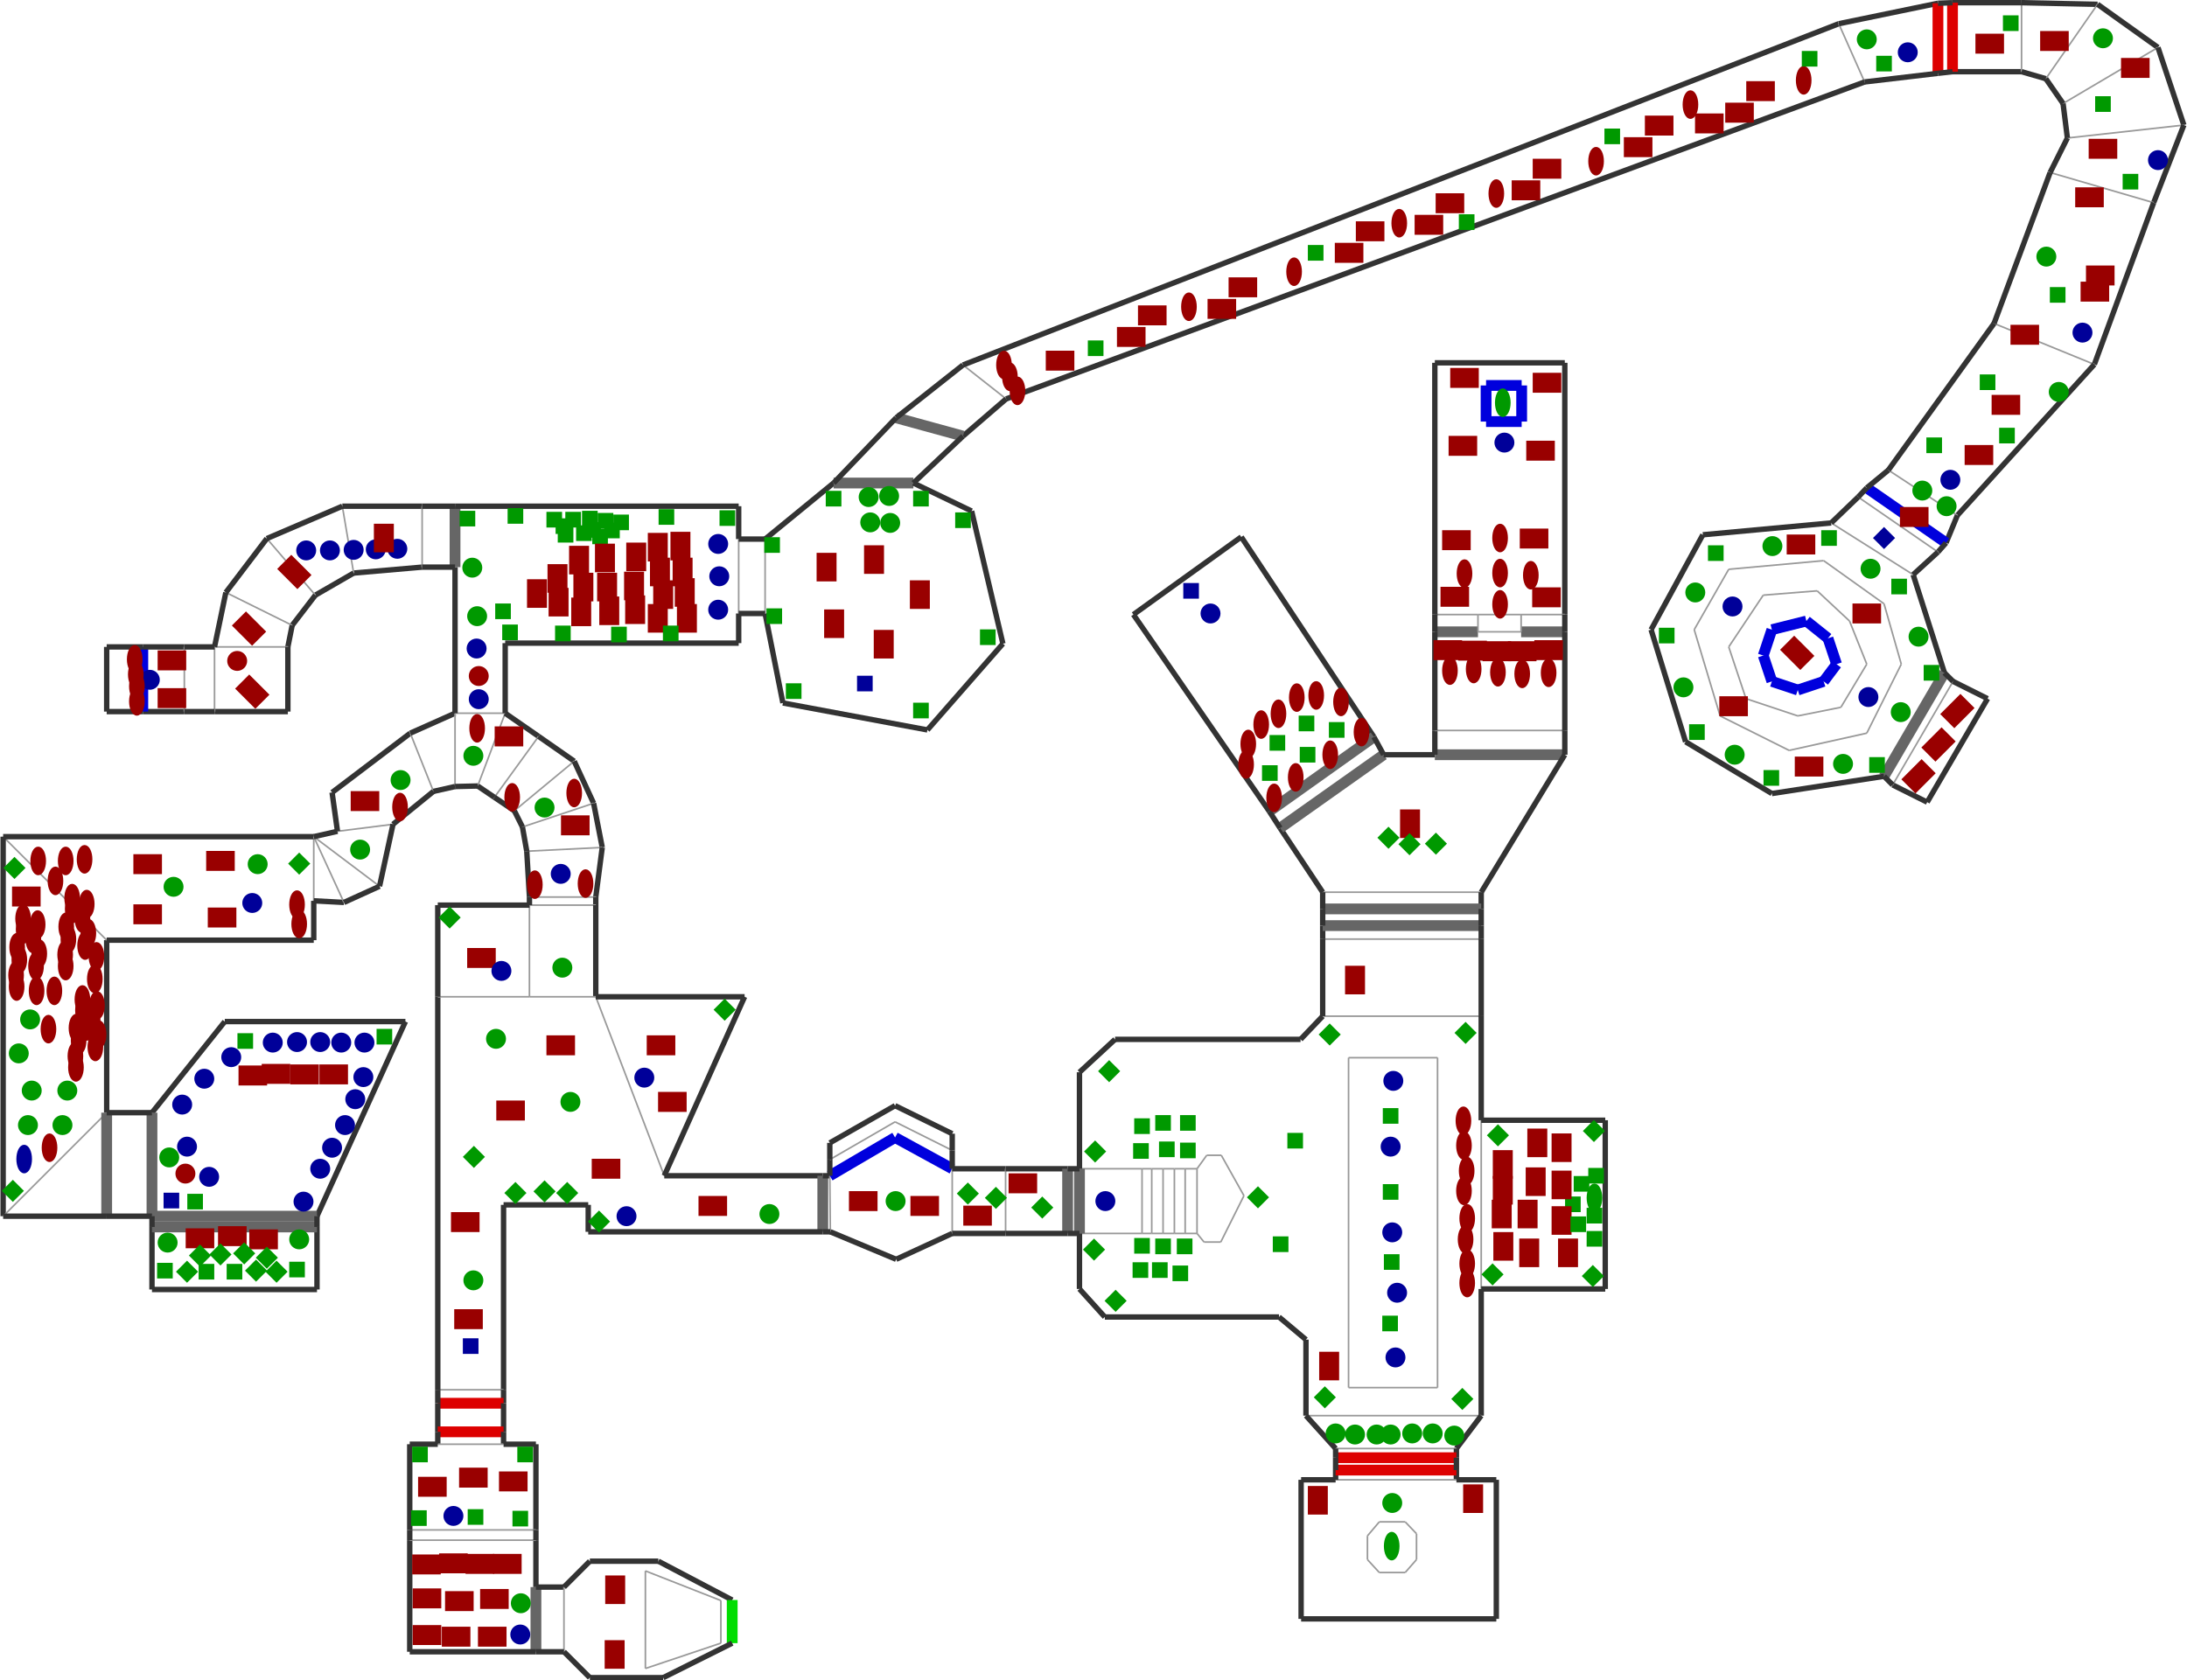 <?xml version="1.0" encoding="utf-8" ?>
<svg baseProfile="tiny" height="787" version="1.2" viewBox="0 0 4054 3117" width="1024" xmlns="http://www.w3.org/2000/svg" xmlns:ev="http://www.w3.org/2001/xml-events" xmlns:xlink="http://www.w3.org/1999/xlink"><defs /><line stroke="#333" stroke-width="10" x1="197.0" x2="197.0" y1="2064.0" y2="1744.0" /><line stroke="#999" stroke-width="3" x1="197.0" x2="5.0" y1="1744.0" y2="1552.0" /><line stroke="#333" stroke-width="10" x1="5.0" x2="5.0" y1="1552.0" y2="2256.0" /><line stroke="#999" stroke-width="3" x1="5.0" x2="197.0" y1="2256.0" y2="2064.0" /><line stroke="#333" stroke-width="10" x1="197.0" x2="581.0" y1="1744.0" y2="1744.0" /><line stroke="#333" stroke-width="10" x1="581.0" x2="581.0" y1="1744.0" y2="1671.0" /><line stroke="#999" stroke-width="3" x1="581.0" x2="581.0" y1="1671.0" y2="1552.0" /><line stroke="#333" stroke-width="10" x1="581.0" x2="5.0" y1="1552.0" y2="1552.0" /><line stroke="#333" stroke-width="10" x1="581.0" x2="637.0" y1="1671.0" y2="1674.0" /><line stroke="#999" stroke-width="3" x1="637.0" x2="581.0" y1="1674.0" y2="1552.0" /><line stroke="#999" stroke-width="3" x1="703.0" x2="581.0" y1="1644.0" y2="1552.0" /><line stroke="#333" stroke-width="10" x1="637.0" x2="703.0" y1="1674.0" y2="1644.0" /><line stroke="#333" stroke-width="10" x1="625.0" x2="581.0" y1="1542.0" y2="1552.0" /><line stroke="#999" stroke-width="3" x1="728.0" x2="625.0" y1="1529.0" y2="1542.0" /><line stroke="#333" stroke-width="10" x1="703.0" x2="728.0" y1="1644.0" y2="1529.0" /><line stroke="#333" stroke-width="10" x1="615.0" x2="625.0" y1="1470.0" y2="1542.0" /><line stroke="#333" stroke-width="10" x1="760.0" x2="615.0" y1="1360.0" y2="1470.0" /><line stroke="#999" stroke-width="3" x1="803.0" x2="760.0" y1="1468.0" y2="1360.0" /><line stroke="#333" stroke-width="10" x1="728.0" x2="803.0" y1="1529.0" y2="1468.0" /><line stroke="#333" stroke-width="10" x1="843.0" x2="760.0" y1="1323.0" y2="1360.0" /><line stroke="#999" stroke-width="3" x1="843.0" x2="843.0" y1="1459.0" y2="1323.0" /><line stroke="#333" stroke-width="10" x1="803.0" x2="843.0" y1="1468.0" y2="1459.0" /><line stroke="#999" stroke-width="3" x1="936.0" x2="843.0" y1="1323.0" y2="1323.0" /><line stroke="#999" stroke-width="3" x1="885.0" x2="936.0" y1="1458.0" y2="1323.0" /><line stroke="#333" stroke-width="10" x1="843.0" x2="885.0" y1="1459.0" y2="1458.0" /><line stroke="#333" stroke-width="10" x1="998.0" x2="936.0" y1="1366.0" y2="1323.0" /><line stroke="#999" stroke-width="3" x1="916.0" x2="998.0" y1="1479.0" y2="1366.0" /><line stroke="#333" stroke-width="10" x1="885.0" x2="916.0" y1="1458.0" y2="1479.0" /><line stroke="#333" stroke-width="10" x1="1064.0" x2="998.0" y1="1412.0" y2="1366.0" /><line stroke="#999" stroke-width="3" x1="953.0" x2="1064.0" y1="1504.0" y2="1412.0" /><line stroke="#333" stroke-width="10" x1="916.0" x2="953.0" y1="1479.0" y2="1504.0" /><line stroke="#333" stroke-width="10" x1="1100.0" x2="1064.0" y1="1490.0" y2="1412.0" /><line stroke="#999" stroke-width="3" x1="968.0" x2="1100.0" y1="1534.0" y2="1490.0" /><line stroke="#333" stroke-width="10" x1="953.0" x2="968.0" y1="1504.0" y2="1534.0" /><line stroke="#333" stroke-width="10" x1="1116.0" x2="1100.0" y1="1572.0" y2="1490.0" /><line stroke="#999" stroke-width="3" x1="976.0" x2="1116.0" y1="1579.0" y2="1572.0" /><line stroke="#333" stroke-width="10" x1="968.0" x2="976.0" y1="1534.0" y2="1579.0" /><line stroke="#333" stroke-width="10" x1="1104.0" x2="1116.0" y1="1664.0" y2="1572.0" /><line stroke="#999" stroke-width="3" x1="981.0" x2="1104.0" y1="1664.0" y2="1664.0" /><line stroke="#333" stroke-width="10" x1="976.0" x2="981.0" y1="1579.0" y2="1664.0" /><line stroke="#333" stroke-width="10" x1="1104.0" x2="1104.0" y1="1679.0" y2="1664.0" /><line stroke="#999" stroke-width="3" x1="981.0" x2="1104.0" y1="1679.0" y2="1679.0" /><line stroke="#333" stroke-width="10" x1="981.0" x2="981.0" y1="1664.0" y2="1679.0" /><line stroke="#333" stroke-width="10" x1="1104.0" x2="1104.0" y1="1849.0" y2="1679.0" /><line stroke="#999" stroke-width="3" x1="1231.0" x2="1104.0" y1="2181.0" y2="1849.0" /><line stroke="#333" stroke-width="10" x1="1525.0" x2="1231.0" y1="2181.0" y2="2181.0" /><line stroke="#666" stroke-width="20" x1="1525.0" x2="1525.0" y1="2285.0" y2="2181.0" /><line stroke="#333" stroke-width="10" x1="1090.0" x2="1525.0" y1="2285.0" y2="2285.0" /><line stroke="#333" stroke-width="10" x1="1090.0" x2="1090.0" y1="2235.0" y2="2285.0" /><line stroke="#333" stroke-width="10" x1="933.0" x2="1090.0" y1="2235.0" y2="2235.0" /><line stroke="#333" stroke-width="10" x1="933.0" x2="933.0" y1="2578.0" y2="2235.0" /><line stroke="#999" stroke-width="3" x1="811.0" x2="933.0" y1="2578.0" y2="2578.0" /><line stroke="#333" stroke-width="10" x1="811.0" x2="811.0" y1="1849.0" y2="2578.0" /><line stroke="#999" stroke-width="3" x1="981.0" x2="811.0" y1="1849.0" y2="1849.0" /><line stroke="#999" stroke-width="3" x1="981.0" x2="981.0" y1="1679.0" y2="1849.0" /><line stroke="#333" stroke-width="10" x1="811.0" x2="811.0" y1="1679.0" y2="1849.0" /><line stroke="#333" stroke-width="10" x1="981.0" x2="811.0" y1="1679.0" y2="1679.0" /><line stroke="#333" stroke-width="10" x1="1231.0" x2="1380.0" y1="2181.0" y2="1849.0" /><line stroke="#999" stroke-width="3" x1="981.0" x2="1104.0" y1="1849.0" y2="1849.0" /><line stroke="#333" stroke-width="10" x1="1380.0" x2="1104.0" y1="1849.0" y2="1849.0" /><line stroke="#333" stroke-width="10" x1="1538.0" x2="1525.0" y1="2181.0" y2="2181.0" /><line stroke="#999" stroke-width="3" x1="1539.0" x2="1538.0" y1="2285.0" y2="2181.0" /><line stroke="#333" stroke-width="10" x1="1525.0" x2="1539.0" y1="2285.0" y2="2285.0" /><line stroke="#00d" stroke-width="20" x1="1659.0" x2="1538.0" y1="2110.0" y2="2181.0" /><line stroke="#00d" stroke-width="20" x1="1765.0" x2="1659.0" y1="2168.0" y2="2110.0" /><line stroke="#999" stroke-width="3" x1="1765.0" x2="1765.0" y1="2288.0" y2="2168.0" /><line stroke="#333" stroke-width="10" x1="1661.0" x2="1765.0" y1="2336.0" y2="2288.0" /><line stroke="#333" stroke-width="10" x1="1539.0" x2="1661.0" y1="2285.0" y2="2336.0" /><line stroke="#333" stroke-width="10" x1="1864.0" x2="1765.0" y1="2168.0" y2="2168.0" /><line stroke="#999" stroke-width="3" x1="1864.0" x2="1864.0" y1="2288.0" y2="2168.0" /><line stroke="#333" stroke-width="10" x1="1765.0" x2="1864.0" y1="2288.0" y2="2288.0" /><line stroke="#333" stroke-width="10" x1="1979.0" x2="1864.0" y1="2168.0" y2="2168.0" /><line stroke="#666" stroke-width="20" x1="1979.0" x2="1979.0" y1="2288.0" y2="2168.0" /><line stroke="#333" stroke-width="10" x1="1864.0" x2="1979.0" y1="2288.0" y2="2288.0" /><line stroke="#333" stroke-width="10" x1="1538.0" x2="1538.0" y1="2151.0" y2="2181.0" /><line stroke="#999" stroke-width="3" x1="1659.0" x2="1538.0" y1="2081.0" y2="2151.0" /><line stroke="#999" stroke-width="3" x1="1765.0" x2="1659.0" y1="2134.0" y2="2081.0" /><line stroke="#333" stroke-width="10" x1="1765.0" x2="1765.0" y1="2168.0" y2="2134.0" /><line stroke="#333" stroke-width="10" x1="1538.0" x2="1538.0" y1="2120.0" y2="2151.0" /><line stroke="#333" stroke-width="10" x1="1659.0" x2="1538.0" y1="2051.0" y2="2120.0" /><line stroke="#333" stroke-width="10" x1="1765.0" x2="1659.0" y1="2103.0" y2="2051.0" /><line stroke="#333" stroke-width="10" x1="1765.0" x2="1765.0" y1="2134.0" y2="2103.0" /><line stroke="#999" stroke-width="3" x1="2117.0" x2="2001.0" y1="2168.0" y2="2168.0" /><line stroke="#999" stroke-width="3" x1="2117.0" x2="2117.0" y1="2288.0" y2="2168.0" /><line stroke="#999" stroke-width="3" x1="2001.0" x2="2117.0" y1="2288.0" y2="2288.0" /><line stroke="#666" stroke-width="20" x1="2001.0" x2="2001.0" y1="2168.0" y2="2288.0" /><line stroke="#333" stroke-width="10" x1="1979.0" x2="2001.0" y1="2288.0" y2="2288.0" /><line stroke="#333" stroke-width="10" x1="2001.0" x2="1979.0" y1="2168.0" y2="2168.0" /><line stroke="#999" stroke-width="3" x1="2135.0" x2="2117.0" y1="2168.0" y2="2168.0" /><line stroke="#999" stroke-width="3" x1="2135.0" x2="2135.0" y1="2288.0" y2="2168.0" /><line stroke="#999" stroke-width="3" x1="2117.0" x2="2135.0" y1="2288.0" y2="2288.0" /><line stroke="#999" stroke-width="3" x1="2156.0" x2="2135.0" y1="2168.0" y2="2168.0" /><line stroke="#999" stroke-width="3" x1="2156.0" x2="2156.0" y1="2288.0" y2="2168.0" /><line stroke="#999" stroke-width="3" x1="2135.0" x2="2156.0" y1="2288.0" y2="2288.0" /><line stroke="#999" stroke-width="3" x1="2177.0" x2="2156.0" y1="2168.0" y2="2168.0" /><line stroke="#999" stroke-width="3" x1="2177.0" x2="2177.0" y1="2288.0" y2="2168.0" /><line stroke="#999" stroke-width="3" x1="2156.0" x2="2177.0" y1="2288.0" y2="2288.0" /><line stroke="#999" stroke-width="3" x1="2197.0" x2="2177.0" y1="2168.0" y2="2168.0" /><line stroke="#999" stroke-width="3" x1="2197.0" x2="2197.0" y1="2288.0" y2="2168.0" /><line stroke="#999" stroke-width="3" x1="2177.0" x2="2197.0" y1="2288.0" y2="2288.0" /><line stroke="#999" stroke-width="3" x1="2219.0" x2="2197.0" y1="2168.0" y2="2168.0" /><line stroke="#999" stroke-width="3" x1="2219.0" x2="2219.0" y1="2288.0" y2="2168.0" /><line stroke="#999" stroke-width="3" x1="2197.0" x2="2219.0" y1="2288.0" y2="2288.0" /><line stroke="#999" stroke-width="3" x1="2237.0" x2="2219.0" y1="2143.0" y2="2168.0" /><line stroke="#999" stroke-width="3" x1="2264.0" x2="2237.0" y1="2143.0" y2="2143.0" /><line stroke="#999" stroke-width="3" x1="2306.0" x2="2264.0" y1="2218.0" y2="2143.0" /><line stroke="#999" stroke-width="3" x1="2263.0" x2="2306.0" y1="2304.0" y2="2218.0" /><line stroke="#999" stroke-width="3" x1="2232.0" x2="2263.0" y1="2304.0" y2="2304.0" /><line stroke="#999" stroke-width="3" x1="2219.0" x2="2232.0" y1="2288.0" y2="2304.0" /><line stroke="#999" stroke-width="3" x1="2665.0" x2="2500.0" y1="1962.0" y2="1962.0" /><line stroke="#999" stroke-width="3" x1="2665.0" x2="2665.0" y1="2574.0" y2="1962.0" /><line stroke="#999" stroke-width="3" x1="2500.0" x2="2665.0" y1="2574.0" y2="2574.0" /><line stroke="#999" stroke-width="3" x1="2500.0" x2="2500.0" y1="1962.0" y2="2574.0" /><line stroke="#333" stroke-width="10" x1="2001.0" x2="2001.0" y1="1989.0" y2="2168.0" /><line stroke="#333" stroke-width="10" x1="2067.0" x2="2001.0" y1="1928.0" y2="1989.0" /><line stroke="#333" stroke-width="10" x1="2411.0" x2="2067.0" y1="1928.0" y2="1928.0" /><line stroke="#333" stroke-width="10" x1="2452.0" x2="2411.0" y1="1885.0" y2="1928.0" /><line stroke="#999" stroke-width="3" x1="2746.0" x2="2452.0" y1="1742.0" y2="1742.0" /><line stroke="#333" stroke-width="10" x1="2746.0" x2="2746.0" y1="2626.0" y2="2391.0" /><line stroke="#999" stroke-width="3" x1="2421.0" x2="2746.0" y1="2626.0" y2="2626.0" /><line stroke="#333" stroke-width="10" x1="2421.0" x2="2421.0" y1="2485.0" y2="2626.0" /><line stroke="#333" stroke-width="10" x1="2371.0" x2="2421.0" y1="2443.0" y2="2485.0" /><line stroke="#333" stroke-width="10" x1="2048.0" x2="2371.0" y1="2443.0" y2="2443.0" /><line stroke="#333" stroke-width="10" x1="2001.0" x2="2048.0" y1="2391.0" y2="2443.0" /><line stroke="#333" stroke-width="10" x1="2001.0" x2="2001.0" y1="2288.0" y2="2391.0" /><line stroke="#333" stroke-width="10" x1="2700.0" x2="2746.0" y1="2687.0" y2="2626.0" /><line stroke="#999" stroke-width="3" x1="2476.0" x2="2700.0" y1="2687.0" y2="2687.0" /><line stroke="#333" stroke-width="10" x1="2421.0" x2="2476.0" y1="2626.0" y2="2687.0" /><line stroke="#333" stroke-width="10" x1="2700.0" x2="2700.0" y1="2704.0" y2="2687.0" /><line stroke="#d00" stroke-width="20" x1="2476.0" x2="2700.0" y1="2704.0" y2="2704.0" /><line stroke="#333" stroke-width="10" x1="2476.0" x2="2476.0" y1="2687.0" y2="2704.0" /><line stroke="#333" stroke-width="10" x1="2700.0" x2="2700.0" y1="2745.0" y2="2727.0" /><line stroke="#999" stroke-width="3" x1="2476.0" x2="2700.0" y1="2745.0" y2="2745.0" /><line stroke="#333" stroke-width="10" x1="2476.0" x2="2476.0" y1="2727.0" y2="2745.0" /><line stroke="#d00" stroke-width="20" x1="2700.0" x2="2476.0" y1="2727.0" y2="2727.0" /><line stroke="#333" stroke-width="10" x1="2476.0" x2="2476.0" y1="2704.0" y2="2727.0" /><line stroke="#333" stroke-width="10" x1="2700.0" x2="2700.0" y1="2727.0" y2="2704.0" /><line stroke="#333" stroke-width="10" x1="2452.0" x2="2452.0" y1="1717.0" y2="1742.0" /><line stroke="#666" stroke-width="20" x1="2746.0" x2="2452.0" y1="1717.0" y2="1717.0" /><line stroke="#333" stroke-width="10" x1="2746.0" x2="2746.0" y1="1742.0" y2="1717.0" /><line stroke="#999" stroke-width="3" x1="2746.0" x2="2452.0" y1="1655.0" y2="1655.0" /><line stroke="#333" stroke-width="10" x1="2746.0" x2="2746.0" y1="1686.0" y2="1655.0" /><line stroke="#666" stroke-width="20" x1="2452.0" x2="2746.0" y1="1686.0" y2="1686.0" /><line stroke="#333" stroke-width="10" x1="2452.0" x2="2452.0" y1="1655.0" y2="1686.0" /><line stroke="#333" stroke-width="10" x1="2746.0" x2="2746.0" y1="1717.0" y2="1686.0" /><line stroke="#333" stroke-width="10" x1="2452.0" x2="2452.0" y1="1686.0" y2="1717.0" /><line stroke="#999" stroke-width="3" x1="2746.0" x2="2746.0" y1="2391.0" y2="2078.0" /><line stroke="#333" stroke-width="10" x1="2976.0" x2="2746.0" y1="2078.0" y2="2078.0" /><line stroke="#333" stroke-width="10" x1="2976.0" x2="2976.0" y1="2391.0" y2="2078.0" /><line stroke="#333" stroke-width="10" x1="2746.0" x2="2976.0" y1="2391.0" y2="2391.0" /><line stroke="#999" stroke-width="3" x1="2746.0" x2="2452.0" y1="1885.0" y2="1885.0" /><line stroke="#333" stroke-width="10" x1="2746.0" x2="2746.0" y1="2078.0" y2="1885.0" /><line stroke="#333" stroke-width="10" x1="2746.0" x2="2746.0" y1="1885.0" y2="1742.0" /><line stroke="#333" stroke-width="10" x1="2452.0" x2="2452.0" y1="1742.0" y2="1885.0" /><line stroke="#333" stroke-width="10" x1="2373.0" x2="2452.0" y1="1536.0" y2="1655.0" /><line stroke="#666" stroke-width="20" x1="2565.0" x2="2373.0" y1="1400.0" y2="1536.0" /><line stroke="#333" stroke-width="10" x1="2660.0" x2="2565.0" y1="1400.0" y2="1400.0" /><line stroke="#666" stroke-width="20" x1="2901.0" x2="2660.0" y1="1400.0" y2="1400.0" /><line stroke="#333" stroke-width="10" x1="2746.0" x2="2901.0" y1="1655.0" y2="1400.0" /><line stroke="#333" stroke-width="10" x1="2301.0" x2="2101.0" y1="996.0" y2="1140.0" /><line stroke="#333" stroke-width="10" x1="2547.0" x2="2301.0" y1="1367.0" y2="996.0" /><line stroke="#666" stroke-width="20" x1="2353.0" x2="2547.0" y1="1505.0" y2="1367.0" /><line stroke="#333" stroke-width="10" x1="2101.0" x2="2353.0" y1="1140.0" y2="1505.0" /><line stroke="#333" stroke-width="10" x1="2353.0" x2="2373.0" y1="1505.0" y2="1536.0" /><line stroke="#333" stroke-width="10" x1="2565.0" x2="2547.0" y1="1400.0" y2="1367.0" /><line stroke="#333" stroke-width="10" x1="2660.0" x2="2660.0" y1="1355.0" y2="1400.0" /><line stroke="#999" stroke-width="3" x1="2901.0" x2="2660.0" y1="1355.0" y2="1355.0" /><line stroke="#333" stroke-width="10" x1="2901.0" x2="2901.0" y1="1400.0" y2="1355.0" /><line stroke="#666" stroke-width="20" x1="2740.0" x2="2660.0" y1="1172.0" y2="1172.0" /><line stroke="#999" stroke-width="3" x1="2820.0" x2="2740.0" y1="1172.0" y2="1172.0" /><line stroke="#666" stroke-width="20" x1="2901.0" x2="2820.0" y1="1172.0" y2="1172.0" /><line stroke="#333" stroke-width="10" x1="2901.0" x2="2901.0" y1="1355.0" y2="1172.0" /><line stroke="#333" stroke-width="10" x1="2901.0" x2="2901.0" y1="1140.0" y2="673.0" /><line stroke="#999" stroke-width="3" x1="2820.0" x2="2901.0" y1="1140.0" y2="1140.0" /><line stroke="#999" stroke-width="3" x1="2740.0" x2="2820.0" y1="1140.0" y2="1140.0" /><line stroke="#999" stroke-width="3" x1="2660.0" x2="2740.0" y1="1140.0" y2="1140.0" /><line stroke="#333" stroke-width="10" x1="2660.0" x2="2660.0" y1="673.0" y2="1140.0" /><line stroke="#333" stroke-width="10" x1="2901.0" x2="2660.0" y1="673.0" y2="673.0" /><line stroke="#333" stroke-width="10" x1="2901.0" x2="2901.0" y1="1172.0" y2="1140.0" /><line stroke="#999" stroke-width="3" x1="2820.0" x2="2820.0" y1="1140.0" y2="1172.0" /><line stroke="#999" stroke-width="3" x1="2740.0" x2="2740.0" y1="1172.0" y2="1140.0" /><line stroke="#333" stroke-width="10" x1="2660.0" x2="2660.0" y1="1140.0" y2="1172.0" /><line stroke="#333" stroke-width="10" x1="2660.0" x2="2660.0" y1="1172.0" y2="1355.0" /><line stroke="#333" stroke-width="10" x1="2774.0" x2="2700.0" y1="2745.0" y2="2745.0" /><line stroke="#333" stroke-width="10" x1="2774.0" x2="2774.0" y1="3003.0" y2="2745.0" /><line stroke="#333" stroke-width="10" x1="2412.0" x2="2774.0" y1="3003.0" y2="3003.0" /><line stroke="#333" stroke-width="10" x1="2412.0" x2="2412.0" y1="2745.0" y2="3003.0" /><line stroke="#333" stroke-width="10" x1="2476.0" x2="2412.0" y1="2745.0" y2="2745.0" /><line stroke="#999" stroke-width="3" x1="2535.0" x2="2557.0" y1="2849.0" y2="2823.0" /><line stroke="#999" stroke-width="3" x1="2535.0" x2="2535.0" y1="2893.0" y2="2849.0" /><line stroke="#999" stroke-width="3" x1="2557.0" x2="2535.0" y1="2917.0" y2="2893.0" /><line stroke="#999" stroke-width="3" x1="2605.0" x2="2557.0" y1="2917.0" y2="2917.0" /><line stroke="#999" stroke-width="3" x1="2626.0" x2="2605.0" y1="2893.0" y2="2917.0" /><line stroke="#999" stroke-width="3" x1="2626.0" x2="2626.0" y1="2845.0" y2="2893.0" /><line stroke="#999" stroke-width="3" x1="2605.0" x2="2626.0" y1="2823.0" y2="2845.0" /><line stroke="#999" stroke-width="3" x1="2557.0" x2="2605.0" y1="2823.0" y2="2823.0" /><line stroke="#00d" stroke-width="20" x1="2755.0" x2="2821.0" y1="715.0" y2="715.0" /><line stroke="#00d" stroke-width="20" x1="2755.0" x2="2755.0" y1="782.0" y2="715.0" /><line stroke="#00d" stroke-width="20" x1="2821.0" x2="2755.0" y1="782.0" y2="782.0" /><line stroke="#00d" stroke-width="20" x1="2821.0" x2="2821.0" y1="715.0" y2="782.0" /><line stroke="#666" stroke-width="20" x1="197.0" x2="197.0" y1="2256.0" y2="2064.0" /><line stroke="#333" stroke-width="10" x1="5.0" x2="197.0" y1="2256.0" y2="2256.0" /><line stroke="#333" stroke-width="10" x1="933.0" x2="933.0" y1="2603.0" y2="2578.0" /><line stroke="#d00" stroke-width="20" x1="811.0" x2="933.0" y1="2603.0" y2="2603.0" /><line stroke="#333" stroke-width="10" x1="811.0" x2="811.0" y1="2578.0" y2="2603.0" /><line stroke="#333" stroke-width="10" x1="811.0" x2="811.0" y1="2603.0" y2="2656.0" /><line stroke="#333" stroke-width="10" x1="933.0" x2="933.0" y1="2656.0" y2="2603.0" /><line stroke="#d00" stroke-width="20" x1="933.0" x2="811.0" y1="2656.0" y2="2656.0" /><line stroke="#333" stroke-width="10" x1="811.0" x2="811.0" y1="2656.0" y2="2679.0" /><line stroke="#333" stroke-width="10" x1="933.0" x2="933.0" y1="2679.0" y2="2656.0" /><line stroke="#999" stroke-width="3" x1="933.0" x2="811.0" y1="2679.0" y2="2679.0" /><line stroke="#333" stroke-width="10" x1="993.0" x2="933.0" y1="2679.0" y2="2679.0" /><line stroke="#333" stroke-width="10" x1="993.0" x2="993.0" y1="2838.0" y2="2679.0" /><line stroke="#999" stroke-width="3" x1="759.0" x2="993.0" y1="2838.0" y2="2838.0" /><line stroke="#333" stroke-width="10" x1="759.0" x2="759.0" y1="2679.0" y2="2838.0" /><line stroke="#333" stroke-width="10" x1="811.0" x2="759.0" y1="2679.0" y2="2679.0" /><line stroke="#333" stroke-width="10" x1="416.0" x2="281.0" y1="1895.0" y2="2064.0" /><line stroke="#333" stroke-width="10" x1="751.0" x2="416.0" y1="1895.0" y2="1895.0" /><line stroke="#333" stroke-width="10" x1="587.0" x2="751.0" y1="2256.0" y2="1895.0" /><line stroke="#666" stroke-width="20" x1="281.0" x2="587.0" y1="2256.0" y2="2256.0" /><line stroke="#666" stroke-width="20" x1="281.0" x2="281.0" y1="2064.0" y2="2256.0" /><line stroke="#333" stroke-width="10" x1="197.0" x2="281.0" y1="2256.0" y2="2256.0" /><line stroke="#333" stroke-width="10" x1="281.0" x2="197.0" y1="2064.0" y2="2064.0" /><line stroke="#333" stroke-width="10" x1="587.0" x2="587.0" y1="2392.0" y2="2276.0" /><line stroke="#333" stroke-width="10" x1="281.0" x2="587.0" y1="2392.0" y2="2392.0" /><line stroke="#333" stroke-width="10" x1="281.0" x2="281.0" y1="2276.0" y2="2392.0" /><line stroke="#666" stroke-width="20" x1="587.0" x2="281.0" y1="2276.0" y2="2276.0" /><line stroke="#333" stroke-width="10" x1="281.0" x2="281.0" y1="2256.0" y2="2276.0" /><line stroke="#333" stroke-width="10" x1="587.0" x2="587.0" y1="2276.0" y2="2256.0" /><line stroke="#333" stroke-width="10" x1="843.0" x2="843.0" y1="1052.0" y2="1323.0" /><line stroke="#666" stroke-width="20" x1="843.0" x2="843.0" y1="939.0" y2="1052.0" /><line stroke="#333" stroke-width="10" x1="1369.0" x2="843.0" y1="939.0" y2="939.0" /><line stroke="#333" stroke-width="10" x1="1369.0" x2="1369.0" y1="1000.0" y2="939.0" /><line stroke="#999" stroke-width="3" x1="1369.0" x2="1369.0" y1="1138.0" y2="1000.0" /><line stroke="#333" stroke-width="10" x1="1369.0" x2="1369.0" y1="1193.0" y2="1138.0" /><line stroke="#333" stroke-width="10" x1="936.0" x2="1369.0" y1="1193.0" y2="1193.0" /><line stroke="#333" stroke-width="10" x1="936.0" x2="936.0" y1="1323.0" y2="1193.0" /><line stroke="#333" stroke-width="10" x1="1859.0" x2="1801.0" y1="1194.0" y2="948.0" /><line stroke="#333" stroke-width="10" x1="1719.0" x2="1859.0" y1="1354.0" y2="1194.0" /><line stroke="#333" stroke-width="10" x1="1451.0" x2="1719.0" y1="1304.0" y2="1354.0" /><line stroke="#333" stroke-width="10" x1="1418.0" x2="1451.0" y1="1138.0" y2="1304.0" /><line stroke="#999" stroke-width="3" x1="1418.0" x2="1418.0" y1="1000.0" y2="1138.0" /><line stroke="#333" stroke-width="10" x1="1545.0" x2="1418.0" y1="896.0" y2="1000.0" /><line stroke="#666" stroke-width="20" x1="1693.0" x2="1545.0" y1="896.0" y2="896.0" /><line stroke="#333" stroke-width="10" x1="1801.0" x2="1693.0" y1="948.0" y2="896.0" /><line stroke="#333" stroke-width="10" x1="1369.0" x2="1418.0" y1="1138.0" y2="1138.0" /><line stroke="#333" stroke-width="10" x1="1418.0" x2="1369.0" y1="1000.0" y2="1000.0" /><line stroke="#999" stroke-width="3" x1="1865.0" x2="1785.0" y1="740.0" y2="677.0" /><line stroke="#333" stroke-width="10" x1="1785.0" x2="1865.0" y1="809.0" y2="740.0" /><line stroke="#666" stroke-width="20" x1="1661.0" x2="1785.0" y1="775.0" y2="809.0" /><line stroke="#333" stroke-width="10" x1="1785.0" x2="1661.0" y1="677.0" y2="775.0" /><line stroke="#333" stroke-width="10" x1="1693.0" x2="1785.0" y1="896.0" y2="809.0" /><line stroke="#333" stroke-width="10" x1="1661.0" x2="1545.0" y1="775.0" y2="896.0" /><line stroke="#333" stroke-width="10" x1="3409.0" x2="1785.0" y1="44.0" y2="677.0" /><line stroke="#999" stroke-width="3" x1="3457.0" x2="3409.0" y1="152.0" y2="44.0" /><line stroke="#333" stroke-width="10" x1="1865.0" x2="3457.0" y1="740.0" y2="152.0" /><line stroke="#333" stroke-width="10" x1="3593.0" x2="3409.0" y1="6.0" y2="44.0" /><line stroke="#d00" stroke-width="20" x1="3593.0" x2="3593.0" y1="136.0" y2="6.0" /><line stroke="#333" stroke-width="10" x1="3457.0" x2="3593.0" y1="152.0" y2="136.0" /><line stroke="#333" stroke-width="10" x1="655.0" x2="782.0" y1="1063.0" y2="1052.0" /><line stroke="#999" stroke-width="3" x1="634.0" x2="655.0" y1="939.0" y2="1063.0" /><line stroke="#333" stroke-width="10" x1="782.0" x2="634.0" y1="939.0" y2="939.0" /><line stroke="#999" stroke-width="3" x1="782.0" x2="782.0" y1="1052.0" y2="939.0" /><line stroke="#333" stroke-width="10" x1="782.0" x2="843.0" y1="1052.0" y2="1052.0" /><line stroke="#333" stroke-width="10" x1="843.0" x2="782.0" y1="939.0" y2="939.0" /><line stroke="#333" stroke-width="10" x1="584.0" x2="655.0" y1="1104.0" y2="1063.0" /><line stroke="#999" stroke-width="3" x1="494.0" x2="584.0" y1="999.0" y2="1104.0" /><line stroke="#333" stroke-width="10" x1="634.0" x2="494.0" y1="939.0" y2="999.0" /><line stroke="#333" stroke-width="10" x1="541.0" x2="584.0" y1="1160.0" y2="1104.0" /><line stroke="#999" stroke-width="3" x1="418.0" x2="541.0" y1="1099.0" y2="1160.0" /><line stroke="#333" stroke-width="10" x1="494.0" x2="418.0" y1="999.0" y2="1099.0" /><line stroke="#333" stroke-width="10" x1="533.0" x2="541.0" y1="1200.0" y2="1160.0" /><line stroke="#999" stroke-width="3" x1="397.0" x2="533.0" y1="1200.0" y2="1200.0" /><line stroke="#333" stroke-width="10" x1="418.0" x2="397.0" y1="1099.0" y2="1200.0" /><line stroke="#333" stroke-width="10" x1="533.0" x2="533.0" y1="1320.0" y2="1200.0" /><line stroke="#333" stroke-width="10" x1="397.0" x2="533.0" y1="1320.0" y2="1320.0" /><line stroke="#999" stroke-width="3" x1="397.0" x2="397.0" y1="1200.0" y2="1320.0" /><line stroke="#333" stroke-width="10" x1="264.0" x2="341.0" y1="1320.0" y2="1320.0" /><line stroke="#00d" stroke-width="20" x1="264.0" x2="264.0" y1="1200.0" y2="1320.0" /><line stroke="#333" stroke-width="10" x1="341.0" x2="264.0" y1="1200.0" y2="1200.0" /><line stroke="#999" stroke-width="3" x1="341.0" x2="341.0" y1="1320.0" y2="1200.0" /><line stroke="#333" stroke-width="10" x1="341.0" x2="397.0" y1="1320.0" y2="1320.0" /><line stroke="#333" stroke-width="10" x1="397.0" x2="341.0" y1="1200.0" y2="1200.0" /><line stroke="#333" stroke-width="10" x1="197.0" x2="264.0" y1="1320.0" y2="1320.0" /><line stroke="#333" stroke-width="10" x1="197.0" x2="197.0" y1="1200.0" y2="1320.0" /><line stroke="#333" stroke-width="10" x1="264.0" x2="197.0" y1="1200.0" y2="1200.0" /><line stroke="#666" stroke-width="20" x1="993.0" x2="993.0" y1="3064.0" y2="2944.0" /><line stroke="#333" stroke-width="10" x1="759.0" x2="993.0" y1="3064.0" y2="3064.0" /><line stroke="#333" stroke-width="10" x1="3620.0" x2="3748.0" y1="133.0" y2="133.0" /><line stroke="#999" stroke-width="3" x1="3748.0" x2="3748.0" y1="133.0" y2="5.0" /><line stroke="#333" stroke-width="10" x1="3748.0" x2="3620.0" y1="5.0" y2="5.0" /><line stroke="#d00" stroke-width="20" x1="3620.0" x2="3620.0" y1="5.0" y2="133.0" /><line stroke="#333" stroke-width="10" x1="3593.0" x2="3620.0" y1="136.0" y2="133.0" /><line stroke="#333" stroke-width="10" x1="3620.0" x2="3593.0" y1="5.0" y2="6.0" /><line stroke="#333" stroke-width="10" x1="3889.0" x2="3748.0" y1="8.0" y2="5.0" /><line stroke="#999" stroke-width="3" x1="3793.0" x2="3889.0" y1="146.0" y2="8.0" /><line stroke="#333" stroke-width="10" x1="3748.0" x2="3793.0" y1="133.0" y2="146.0" /><line stroke="#333" stroke-width="10" x1="4001.0" x2="3889.0" y1="88.0" y2="8.0" /><line stroke="#999" stroke-width="3" x1="3825.0" x2="4001.0" y1="192.0" y2="88.0" /><line stroke="#333" stroke-width="10" x1="3793.0" x2="3825.0" y1="146.0" y2="192.0" /><line stroke="#333" stroke-width="10" x1="4049.0" x2="4001.0" y1="232.0" y2="88.0" /><line stroke="#999" stroke-width="3" x1="3833.0" x2="4049.0" y1="256.0" y2="232.0" /><line stroke="#333" stroke-width="10" x1="3825.0" x2="3833.0" y1="192.0" y2="256.0" /><line stroke="#333" stroke-width="10" x1="3993.0" x2="4049.0" y1="376.0" y2="232.0" /><line stroke="#999" stroke-width="3" x1="3801.0" x2="3993.0" y1="320.0" y2="376.0" /><line stroke="#333" stroke-width="10" x1="3833.0" x2="3801.0" y1="256.0" y2="320.0" /><line stroke="#333" stroke-width="10" x1="3883.0" x2="3993.0" y1="676.0" y2="376.0" /><line stroke="#999" stroke-width="3" x1="3697.0" x2="3883.0" y1="600.0" y2="676.0" /><line stroke="#333" stroke-width="10" x1="3801.0" x2="3697.0" y1="320.0" y2="600.0" /><line stroke="#333" stroke-width="10" x1="3629.0" x2="3883.0" y1="956.0" y2="676.0" /><line stroke="#999" stroke-width="3" x1="3501.0" x2="3629.0" y1="872.0" y2="956.0" /><line stroke="#333" stroke-width="10" x1="3697.0" x2="3501.0" y1="600.0" y2="872.0" /><line stroke="#333" stroke-width="10" x1="3608.0" x2="3629.0" y1="1007.0" y2="956.0" /><line stroke="#00d" stroke-width="20" x1="3461.0" x2="3608.0" y1="905.0" y2="1007.0" /><line stroke="#333" stroke-width="10" x1="3501.0" x2="3461.0" y1="872.0" y2="905.0" /><line stroke="#333" stroke-width="10" x1="3593.0" x2="3608.0" y1="1024.0" y2="1007.0" /><line stroke="#999" stroke-width="3" x1="3445.0" x2="3593.0" y1="922.0" y2="1024.0" /><line stroke="#333" stroke-width="10" x1="3461.0" x2="3445.0" y1="905.0" y2="922.0" /><line stroke="#00d" stroke-width="20" x1="3389.0" x2="3349.0" y1="1184.0" y2="1152.0" /><line stroke="#00d" stroke-width="20" x1="3405.0" x2="3389.0" y1="1232.0" y2="1184.0" /><line stroke="#00d" stroke-width="20" x1="3381.0" x2="3405.0" y1="1264.0" y2="1232.0" /><line stroke="#00d" stroke-width="20" x1="3333.0" x2="3381.0" y1="1280.0" y2="1264.0" /><line stroke="#00d" stroke-width="20" x1="3285.0" x2="3333.0" y1="1264.0" y2="1280.0" /><line stroke="#00d" stroke-width="20" x1="3269.0" x2="3285.0" y1="1216.0" y2="1264.0" /><line stroke="#00d" stroke-width="20" x1="3285.0" x2="3269.0" y1="1168.0" y2="1216.0" /><line stroke="#00d" stroke-width="20" x1="3349.0" x2="3285.0" y1="1152.0" y2="1168.0" /><line stroke="#999" stroke-width="3" x1="3461.0" x2="3429.0" y1="1232.0" y2="1152.0" /><line stroke="#999" stroke-width="3" x1="3413.0" x2="3461.0" y1="1312.0" y2="1232.0" /><line stroke="#999" stroke-width="3" x1="3333.0" x2="3413.0" y1="1328.0" y2="1312.0" /><line stroke="#999" stroke-width="3" x1="3237.0" x2="3333.0" y1="1296.0" y2="1328.0" /><line stroke="#999" stroke-width="3" x1="3205.0" x2="3237.0" y1="1200.0" y2="1296.0" /><line stroke="#999" stroke-width="3" x1="3269.0" x2="3205.0" y1="1104.0" y2="1200.0" /><line stroke="#999" stroke-width="3" x1="3369.0" x2="3269.0" y1="1096.0" y2="1104.0" /><line stroke="#999" stroke-width="3" x1="3429.0" x2="3369.0" y1="1152.0" y2="1096.0" /><line stroke="#999" stroke-width="3" x1="3525.0" x2="3493.0" y1="1232.0" y2="1120.0" /><line stroke="#999" stroke-width="3" x1="3461.0" x2="3525.0" y1="1360.0" y2="1232.0" /><line stroke="#999" stroke-width="3" x1="3317.0" x2="3461.0" y1="1392.0" y2="1360.0" /><line stroke="#999" stroke-width="3" x1="3189.0" x2="3317.0" y1="1328.0" y2="1392.0" /><line stroke="#999" stroke-width="3" x1="3141.0" x2="3189.0" y1="1168.0" y2="1328.0" /><line stroke="#999" stroke-width="3" x1="3205.0" x2="3141.0" y1="1056.0" y2="1168.0" /><line stroke="#999" stroke-width="3" x1="3381.0" x2="3205.0" y1="1040.0" y2="1056.0" /><line stroke="#999" stroke-width="3" x1="3493.0" x2="3381.0" y1="1120.0" y2="1040.0" /><line stroke="#333" stroke-width="10" x1="3605.0" x2="3547.0" y1="1248.0" y2="1066.0" /><line stroke="#666" stroke-width="20" x1="3493.0" x2="3605.0" y1="1440.0" y2="1248.0" /><line stroke="#333" stroke-width="10" x1="3285.0" x2="3493.0" y1="1472.0" y2="1440.0" /><line stroke="#333" stroke-width="10" x1="3125.0" x2="3285.0" y1="1376.0" y2="1472.0" /><line stroke="#333" stroke-width="10" x1="3061.0" x2="3125.0" y1="1168.0" y2="1376.0" /><line stroke="#333" stroke-width="10" x1="3157.0" x2="3061.0" y1="992.0" y2="1168.0" /><line stroke="#333" stroke-width="10" x1="3395.0" x2="3157.0" y1="970.0" y2="992.0" /><line stroke="#999" stroke-width="3" x1="3395.0" x2="3547.0" y1="970.0" y2="1066.0" /><line stroke="#333" stroke-width="10" x1="3445.0" x2="3395.0" y1="922.0" y2="970.0" /><line stroke="#333" stroke-width="10" x1="3547.0" x2="3593.0" y1="1066.0" y2="1024.0" /><line stroke="#333" stroke-width="10" x1="993.0" x2="993.0" y1="2944.0" y2="2857.0" /><line stroke="#333" stroke-width="10" x1="1045.0" x2="993.0" y1="2944.0" y2="2944.0" /><line stroke="#999" stroke-width="3" x1="1045.0" x2="1045.0" y1="2944.0" y2="3064.0" /><line stroke="#333" stroke-width="10" x1="993.0" x2="1045.0" y1="3064.0" y2="3064.0" /><line stroke="#999" stroke-width="3" x1="1336.0" x2="1196.0" y1="3048.0" y2="3095.0" /><line stroke="#999" stroke-width="3" x1="1196.0" x2="1196.0" y1="3095.0" y2="2914.0" /><line stroke="#999" stroke-width="3" x1="1196.0" x2="1336.0" y1="2914.0" y2="2969.0" /><line stroke="#999" stroke-width="3" x1="1336.0" x2="1336.0" y1="2969.0" y2="3048.0" /><line stroke="#333" stroke-width="10" x1="1093.0" x2="1045.0" y1="2896.0" y2="2944.0" /><line stroke="#333" stroke-width="10" x1="1220.0" x2="1093.0" y1="2896.0" y2="2896.0" /><line stroke="#333" stroke-width="10" x1="1357.0" x2="1220.0" y1="2968.0" y2="2896.0" /><line stroke="#0d0" stroke-width="20" x1="1357.0" x2="1357.0" y1="3048.0" y2="2968.0" /><line stroke="#333" stroke-width="10" x1="1229.0" x2="1357.0" y1="3112.0" y2="3048.0" /><line stroke="#333" stroke-width="10" x1="1093.0" x2="1229.0" y1="3112.0" y2="3112.0" /><line stroke="#333" stroke-width="10" x1="1045.0" x2="1093.0" y1="3064.0" y2="3112.0" /><line stroke="#333" stroke-width="10" x1="759.0" x2="759.0" y1="2857.0" y2="3064.0" /><line stroke="#999" stroke-width="3" x1="993.0" x2="759.0" y1="2857.0" y2="2857.0" /><line stroke="#333" stroke-width="10" x1="759.0" x2="759.0" y1="2838.0" y2="2857.0" /><line stroke="#333" stroke-width="10" x1="993.0" x2="993.0" y1="2857.0" y2="2838.0" /><line stroke="#333" stroke-width="10" x1="3509.0" x2="3573.0" y1="1456.0" y2="1488.0" /><line stroke="#999" stroke-width="3" x1="3621.0" x2="3509.0" y1="1264.0" y2="1456.0" /><line stroke="#333" stroke-width="10" x1="3685.0" x2="3621.0" y1="1296.0" y2="1264.0" /><line stroke="#333" stroke-width="10" x1="3573.0" x2="3685.0" y1="1488.0" y2="1296.0" /><line stroke="#333" stroke-width="10" x1="3621.0" x2="3605.0" y1="1264.0" y2="1248.0" /><line stroke="#333" stroke-width="10" x1="3493.0" x2="3509.0" y1="1440.0" y2="1456.0" /><ellipse cx="44.0" cy="2150.0" fill="#009" rx="12" ry="24" stroke="#009" stroke-width="5" /><rect fill="#090" height="24" stroke="#090" stroke-width="5" transform="rotate(135,554.0,1602.0)" width="24" x="542.0" y="1590.0" /><ellipse cx="554.0" cy="1714.0" fill="#900" rx="12" ry="24" stroke="#900" stroke-width="5" /><ellipse cx="550.0" cy="1678.0" fill="#900" rx="12" ry="24" stroke="#900" stroke-width="5" /><rect fill="#090" height="24" stroke="#090" stroke-width="5" transform="rotate(135,26.0,1610.0)" width="24" x="14.0" y="1598.0" /><rect fill="#090" height="24" stroke="#090" stroke-width="5" transform="rotate(135,955.0,2213.0)" width="24" x="943.0" y="2201.0" /><rect fill="#090" height="24" stroke="#090" stroke-width="5" transform="rotate(135,1009.0,2210.0)" width="24" x="997.0" y="2198.0" /><rect fill="#090" height="24" stroke="#090" stroke-width="5" transform="rotate(135,1051.0,2213.0)" width="24" x="1039.0" y="2201.0" /><rect fill="#090" height="24" stroke="#090" stroke-width="5" transform="rotate(135,1846.0,2222.0)" width="24" x="1834.0" y="2210.0" /><rect fill="#090" height="24" stroke="#090" stroke-width="5" transform="rotate(135,1794.0,2214.0)" width="24" x="1782.0" y="2202.0" /><rect fill="#090" height="24" stroke="#090" stroke-width="5" transform="rotate(135,833.0,1702.0)" width="24" x="821.0" y="1690.0" /><rect fill="#090" height="24" stroke="#090" stroke-width="5" transform="rotate(135,878.0,2146.0)" width="24" x="866.0" y="2134.0" /><rect fill="#090" height="24" stroke="#090" stroke-width="5" transform="rotate(135,23.0,2209.0)" width="24" x="11.0" y="2197.0" /><rect fill="#009" height="24" stroke="#009" stroke-width="5" transform="rotate(270,872.0,2497.0)" width="24" x="860.0" y="2485.0" /><rect fill="#090" height="24" stroke="#090" stroke-width="5" transform="rotate(135,2953.0,2367.0)" width="24" x="2941.0" y="2355.0" /><rect fill="#090" height="24" stroke="#090" stroke-width="5" transform="rotate(135,2068.0,2413.0)" width="24" x="2056.0" y="2401.0" /><rect fill="#090" height="24" stroke="#090" stroke-width="5" transform="rotate(135,2056.0,1987.0)" width="24" x="2044.0" y="1975.0" /><rect fill="#090" height="24" stroke="#090" stroke-width="5" transform="rotate(135,2574.0,1554.0)" width="24" x="2562.0" y="1542.0" /><rect fill="#090" height="24" stroke="#090" stroke-width="5" transform="rotate(135,2030.0,2136.0)" width="24" x="2018.0" y="2124.0" /><rect fill="#090" height="24" stroke="#090" stroke-width="5" transform="rotate(135,2028.0,2318.0)" width="24" x="2016.0" y="2306.0" /><rect fill="#090" height="24" stroke="#090" stroke-width="5" transform="rotate(135,2955.0,2098.0)" width="24" x="2943.0" y="2086.0" /><ellipse cx="178.0" cy="1774.0" fill="#900" rx="12" ry="24" stroke="#900" stroke-width="5" /><ellipse cx="156.0" cy="1594.0" fill="#900" rx="12" ry="24" stroke="#900" stroke-width="5" /><ellipse cx="102.0" cy="1634.0" fill="#900" rx="12" ry="24" stroke="#900" stroke-width="5" /><ellipse cx="121.0" cy="1597.0" fill="#900" rx="12" ry="24" stroke="#900" stroke-width="5" /><ellipse cx="70.0" cy="1597.0" fill="#900" rx="12" ry="24" stroke="#900" stroke-width="5" /><ellipse cx="175.0" cy="1816.0" fill="#900" rx="12" ry="24" stroke="#900" stroke-width="5" /><rect fill="#090" height="24" stroke="#090" stroke-width="5" transform="rotate(135,1343.0,1873.0)" width="24" x="1331.0" y="1861.0" /><ellipse cx="2580.0" cy="2868.0" fill="#090" rx="12" ry="24" stroke="#090" stroke-width="5" /><ellipse cx="2786.0" cy="747.0" fill="#090" rx="12" ry="24" stroke="#090" stroke-width="5" /><rect fill="#009" height="24" stroke="#009" stroke-width="5" transform="rotate(270,317.0,2227.0)" width="24" x="305.0" y="2215.0" /><rect fill="#090" height="24" stroke="#090" stroke-width="5" transform="rotate(270,881.0,2814.0)" width="24" x="869.0" y="2802.0" /><rect fill="#090" height="24" stroke="#090" stroke-width="5" transform="rotate(270,778.0,2698.0)" width="24" x="766.0" y="2686.0" /><rect fill="#090" height="24" stroke="#090" stroke-width="5" transform="rotate(270,973.0,2698.0)" width="24" x="961.0" y="2686.0" /><rect fill="#090" height="24" stroke="#090" stroke-width="5" transform="rotate(270,964.0,2817.0)" width="24" x="952.0" y="2805.0" /><rect fill="#090" height="24" stroke="#090" stroke-width="5" transform="rotate(135,1110.0,2266.0)" width="24" x="1098.0" y="2254.0" /><rect fill="#090" height="24" stroke="#090" stroke-width="5" transform="rotate(270,712.0,1923.0)" width="24" x="700.0" y="1911.0" /><rect fill="#090" height="24" stroke="#090" stroke-width="5" transform="rotate(270,454.0,1931.0)" width="24" x="442.0" y="1919.0" /><circle cx="313.0" cy="2147.0" fill="#090" r="16" stroke="#090" stroke-width="5" /><rect fill="#090" height="24" stroke="#090" stroke-width="5" transform="rotate(270,361.0,2229.0)" width="24" x="349.0" y="2217.0" /><circle cx="658.0" cy="2039.0" fill="#009" r="16" stroke="#009" stroke-width="5" /><circle cx="343.0" cy="2177.0" fill="#900" r="16" stroke="#900" stroke-width="5" /><rect fill="#090" height="24" stroke="#090" stroke-width="5" transform="rotate(270,305.0,2357.0)" width="24" x="293.0" y="2345.0" /><rect fill="#090" height="24" stroke="#090" stroke-width="5" transform="rotate(270,434.0,2359.0)" width="24" x="422.0" y="2347.0" /><rect fill="#090" height="24" stroke="#090" stroke-width="5" transform="rotate(270,550.0,2355.0)" width="24" x="538.0" y="2343.0" /><ellipse cx="2956.0" cy="2222.0" fill="#090" rx="12" ry="24" stroke="#090" stroke-width="5" /><rect fill="#090" height="24" stroke="#090" stroke-width="5" transform="rotate(270,2956.0,2255.0)" width="24" x="2944.0" y="2243.0" /><circle cx="2590.0" cy="2398.0" fill="#009" r="16" stroke="#009" stroke-width="5" /><circle cx="2578.0" cy="2127.0" fill="#009" r="16" stroke="#009" stroke-width="5" /><rect fill="#090" height="24" stroke="#090" stroke-width="5" transform="rotate(270,2163.0,2132.0)" width="24" x="2151.0" y="2120.0" /><rect fill="#090" height="24" stroke="#090" stroke-width="5" transform="rotate(270,2115.0,2135.0)" width="24" x="2103.0" y="2123.0" /><rect fill="#090" height="24" stroke="#090" stroke-width="5" transform="rotate(270,2202.0,2134.0)" width="24" x="2190.0" y="2122.0" /><rect fill="#090" height="24" stroke="#090" stroke-width="5" transform="rotate(270,2117.0,2311.0)" width="24" x="2105.0" y="2299.0" /><rect fill="#090" height="24" stroke="#090" stroke-width="5" transform="rotate(270,2156.0,2312.0)" width="24" x="2144.0" y="2300.0" /><rect fill="#090" height="24" stroke="#090" stroke-width="5" transform="rotate(270,2196.0,2312.0)" width="24" x="2184.0" y="2300.0" /><rect fill="#090" height="24" stroke="#090" stroke-width="5" transform="rotate(270,2401.0,2116.0)" width="24" x="2389.0" y="2104.0" /><rect fill="#090" height="24" stroke="#090" stroke-width="5" transform="rotate(270,2156.0,2083.0)" width="24" x="2144.0" y="2071.0" /><rect fill="#090" height="24" stroke="#090" stroke-width="5" transform="rotate(270,2117.0,2089.0)" width="24" x="2105.0" y="2077.0" /><rect fill="#090" height="24" stroke="#090" stroke-width="5" transform="rotate(270,2202.0,2083.0)" width="24" x="2190.0" y="2071.0" /><rect fill="#090" height="24" stroke="#090" stroke-width="5" transform="rotate(270,2916.0,2234.0)" width="24" x="2904.0" y="2222.0" /><rect fill="#090" height="24" stroke="#090" stroke-width="5" transform="rotate(270,2577.0,2455.0)" width="24" x="2565.0" y="2443.0" /><rect fill="#090" height="24" stroke="#090" stroke-width="5" transform="rotate(270,866.0,962.0)" width="24" x="854.0" y="950.0" /><rect fill="#090" height="24" stroke="#090" stroke-width="5" transform="rotate(270,1348.0,961.0)" width="24" x="1336.0" y="949.0" /><rect fill="#090" height="24" stroke="#090" stroke-width="5" transform="rotate(270,1027.0,964.0)" width="24" x="1015.0" y="952.0" /><rect fill="#090" height="24" stroke="#090" stroke-width="5" transform="rotate(270,1062.0,964.0)" width="24" x="1050.0" y="952.0" /><rect fill="#090" height="24" stroke="#090" stroke-width="5" transform="rotate(270,1093.0,962.0)" width="24" x="1081.0" y="950.0" /><rect fill="#090" height="24" stroke="#090" stroke-width="5" transform="rotate(270,1122.0,966.0)" width="24" x="1110.0" y="954.0" /><rect fill="#090" height="24" stroke="#090" stroke-width="5" transform="rotate(270,1082.0,989.0)" width="24" x="1070.0" y="977.0" /><rect fill="#090" height="24" stroke="#090" stroke-width="5" transform="rotate(270,1048.0,992.0)" width="24" x="1036.0" y="980.0" /><rect fill="#090" height="24" stroke="#090" stroke-width="5" transform="rotate(270,1112.0,995.0)" width="24" x="1100.0" y="983.0" /><rect fill="#090" height="24" stroke="#090" stroke-width="5" transform="rotate(270,1151.0,969.0)" width="24" x="1139.0" y="957.0" /><rect fill="#090" height="24" stroke="#090" stroke-width="5" transform="rotate(270,1044.0,976.0)" width="24" x="1032.0" y="964.0" /><rect fill="#090" height="24" stroke="#090" stroke-width="5" transform="rotate(270,1099.0,983.0)" width="24" x="1087.0" y="971.0" /><rect fill="#090" height="24" stroke="#090" stroke-width="5" transform="rotate(270,1134.0,984.0)" width="24" x="1122.0" y="972.0" /><circle cx="567.0" cy="1021.0" fill="#009" r="16" stroke="#009" stroke-width="5" /><circle cx="611.0" cy="1021.0" fill="#009" r="16" stroke="#009" stroke-width="5" /><circle cx="655.0" cy="1020.0" fill="#009" r="16" stroke="#009" stroke-width="5" /><circle cx="696.0" cy="1019.0" fill="#009" r="16" stroke="#009" stroke-width="5" /><circle cx="736.0" cy="1018.0" fill="#009" r="16" stroke="#009" stroke-width="5" /><rect fill="#090" height="24" stroke="#090" stroke-width="5" transform="rotate(270,932.0,1134.0)" width="24" x="920.0" y="1122.0" /><rect fill="#090" height="24" stroke="#090" stroke-width="5" transform="rotate(0,1831.0,1182.0)" width="24" x="1819.0" y="1170.0" /><rect fill="#090" height="24" stroke="#090" stroke-width="5" transform="rotate(0,1707.0,1318.0)" width="24" x="1695.0" y="1306.0" /><rect fill="#090" height="24" stroke="#090" stroke-width="5" transform="rotate(0,1471.0,1282.0)" width="24" x="1459.0" y="1270.0" /><rect fill="#090" height="24" stroke="#090" stroke-width="5" transform="rotate(0,1707.0,925.0)" width="24" x="1695.0" y="913.0" /><rect fill="#090" height="24" stroke="#090" stroke-width="5" transform="rotate(0,1545.0,925.0)" width="24" x="1533.0" y="913.0" /><rect fill="#900" height="48" stroke="#900" stroke-width="5" transform="rotate(0,1546.0,1157.0)" width="32" x="1530.0" y="1133.0" /><rect fill="#900" height="48" stroke="#900" stroke-width="5" transform="rotate(0,1638.0,1195.0)" width="32" x="1622.0" y="1171.0" /><rect fill="#900" height="48" stroke="#900" stroke-width="5" transform="rotate(0,1705.0,1103.0)" width="32" x="1689.0" y="1079.0" /><rect fill="#900" height="48" stroke="#900" stroke-width="5" transform="rotate(0,1532.0,1052.0)" width="32" x="1516.0" y="1028.0" /><rect fill="#900" height="48" stroke="#900" stroke-width="5" transform="rotate(0,1620.0,1038.0)" width="32" x="1604.0" y="1014.0" /><circle cx="277.0" cy="1261.0" fill="#009" r="16" stroke="#009" stroke-width="5" /><rect fill="#009" height="24" stroke="#009" stroke-width="5" transform="rotate(270,1603.0,1268.0)" width="24" x="1591.0" y="1256.0" /><ellipse cx="91.0" cy="2129.0" fill="#900" rx="12" ry="24" stroke="#900" stroke-width="5" /><ellipse cx="160.0" cy="1904.0" fill="#900" rx="12" ry="24" stroke="#900" stroke-width="5" /><ellipse cx="89.0" cy="1909.0" fill="#900" rx="12" ry="24" stroke="#900" stroke-width="5" /><ellipse cx="30.0" cy="1830.0" fill="#900" rx="12" ry="24" stroke="#900" stroke-width="5" /><ellipse cx="29.0" cy="1809.0" fill="#900" rx="12" ry="24" stroke="#900" stroke-width="5" /><ellipse cx="66.0" cy="1792.0" fill="#900" rx="12" ry="24" stroke="#900" stroke-width="5" /><ellipse cx="35.0" cy="1780.0" fill="#900" rx="12" ry="24" stroke="#900" stroke-width="5" /><ellipse cx="31.0" cy="1757.0" fill="#900" rx="12" ry="24" stroke="#900" stroke-width="5" /><ellipse cx="72.0" cy="1769.0" fill="#900" rx="12" ry="24" stroke="#900" stroke-width="5" /><ellipse cx="61.0" cy="1742.0" fill="#900" rx="12" ry="24" stroke="#900" stroke-width="5" /><ellipse cx="43.0" cy="1724.0" fill="#900" rx="12" ry="24" stroke="#900" stroke-width="5" /><ellipse cx="42.0" cy="1704.0" fill="#900" rx="12" ry="24" stroke="#900" stroke-width="5" /><ellipse cx="69.0" cy="1715.0" fill="#900" rx="12" ry="24" stroke="#900" stroke-width="5" /><ellipse cx="145.0" cy="1930.0" fill="#900" rx="12" ry="24" stroke="#900" stroke-width="5" /><ellipse cx="182.0" cy="1919.0" fill="#900" rx="12" ry="24" stroke="#900" stroke-width="5" /><ellipse cx="176.0" cy="1942.0" fill="#900" rx="12" ry="24" stroke="#900" stroke-width="5" /><ellipse cx="152.0" cy="1854.0" fill="#900" rx="12" ry="24" stroke="#900" stroke-width="5" /><ellipse cx="153.0" cy="1874.0" fill="#900" rx="12" ry="24" stroke="#900" stroke-width="5" /><ellipse cx="179.0" cy="1865.0" fill="#900" rx="12" ry="24" stroke="#900" stroke-width="5" /><ellipse cx="171.0" cy="1892.0" fill="#900" rx="12" ry="24" stroke="#900" stroke-width="5" /><ellipse cx="141.0" cy="1907.0" fill="#900" rx="12" ry="24" stroke="#900" stroke-width="5" /><ellipse cx="139.0" cy="1959.0" fill="#900" rx="12" ry="24" stroke="#900" stroke-width="5" /><ellipse cx="140.0" cy="1980.0" fill="#900" rx="12" ry="24" stroke="#900" stroke-width="5" /><ellipse cx="134.0" cy="1686.0" fill="#900" rx="12" ry="24" stroke="#900" stroke-width="5" /><ellipse cx="126.0" cy="1742.0" fill="#900" rx="12" ry="24" stroke="#900" stroke-width="5" /><ellipse cx="163.0" cy="1731.0" fill="#900" rx="12" ry="24" stroke="#900" stroke-width="5" /><ellipse cx="157.0" cy="1754.0" fill="#900" rx="12" ry="24" stroke="#900" stroke-width="5" /><ellipse cx="133.0" cy="1666.0" fill="#900" rx="12" ry="24" stroke="#900" stroke-width="5" /><ellipse cx="160.0" cy="1677.0" fill="#900" rx="12" ry="24" stroke="#900" stroke-width="5" /><ellipse cx="152.0" cy="1704.0" fill="#900" rx="12" ry="24" stroke="#900" stroke-width="5" /><ellipse cx="122.0" cy="1719.0" fill="#900" rx="12" ry="24" stroke="#900" stroke-width="5" /><ellipse cx="120.0" cy="1771.0" fill="#900" rx="12" ry="24" stroke="#900" stroke-width="5" /><ellipse cx="121.0" cy="1792.0" fill="#900" rx="12" ry="24" stroke="#900" stroke-width="5" /><ellipse cx="67.0" cy="1838.0" fill="#900" rx="12" ry="24" stroke="#900" stroke-width="5" /><ellipse cx="100.0" cy="1838.0" fill="#900" rx="12" ry="24" stroke="#900" stroke-width="5" /><circle cx="115.0" cy="2087.0" fill="#090" r="16" stroke="#090" stroke-width="5" /><circle cx="124.0" cy="2023.0" fill="#090" r="16" stroke="#090" stroke-width="5" /><circle cx="58.0" cy="2023.0" fill="#090" r="16" stroke="#090" stroke-width="5" /><circle cx="34.0" cy="1954.0" fill="#090" r="16" stroke="#090" stroke-width="5" /><circle cx="55.0" cy="1891.0" fill="#090" r="16" stroke="#090" stroke-width="5" /><ellipse cx="884.0" cy="1351.0" fill="#900" rx="12" ry="24" stroke="#900" stroke-width="5" /><ellipse cx="1064.0" cy="1471.0" fill="#900" rx="12" ry="24" stroke="#900" stroke-width="5" /><circle cx="321.0" cy="1645.0" fill="#090" r="16" stroke="#090" stroke-width="5" /><circle cx="477.0" cy="1603.0" fill="#090" r="16" stroke="#090" stroke-width="5" /><circle cx="667.0" cy="1576.0" fill="#090" r="16" stroke="#090" stroke-width="5" /><circle cx="742.0" cy="1447.0" fill="#090" r="16" stroke="#090" stroke-width="5" /><circle cx="877.0" cy="1402.0" fill="#090" r="16" stroke="#090" stroke-width="5" /><circle cx="1009.0" cy="1498.0" fill="#090" r="16" stroke="#090" stroke-width="5" /><circle cx="1042.0" cy="1795.0" fill="#090" r="16" stroke="#090" stroke-width="5" /><circle cx="1057.0" cy="2044.0" fill="#090" r="16" stroke="#090" stroke-width="5" /><circle cx="877.0" cy="2375.0" fill="#090" r="16" stroke="#090" stroke-width="5" /><circle cx="919.0" cy="1927.0" fill="#090" r="16" stroke="#090" stroke-width="5" /><circle cx="1426.0" cy="2252.0" fill="#090" r="16" stroke="#090" stroke-width="5" /><circle cx="1660.0" cy="2228.0" fill="#090" r="16" stroke="#090" stroke-width="5" /><rect fill="#900" height="48" stroke="#900" stroke-width="5" transform="rotate(270,618.0,1993.0)" width="32" x="602.0" y="1969.0" /><rect fill="#900" height="48" stroke="#900" stroke-width="5" transform="rotate(270,468.0,1995.0)" width="32" x="452.0" y="1971.0" /><rect fill="#900" height="48" stroke="#900" stroke-width="5" transform="rotate(270,430.0,2293.0)" width="32" x="414.0" y="2269.0" /><rect fill="#900" height="48" stroke="#900" stroke-width="5" transform="rotate(270,48.0,1663.0)" width="32" x="32.0" y="1639.0" /><rect fill="#900" height="48" stroke="#900" stroke-width="5" transform="rotate(270,273.0,1696.0)" width="32" x="257.0" y="1672.0" /><rect fill="#900" height="48" stroke="#900" stroke-width="5" transform="rotate(270,411.0,1702.0)" width="32" x="395.0" y="1678.0" /><rect fill="#900" height="48" stroke="#900" stroke-width="5" transform="rotate(270,408.0,1597.0)" width="32" x="392.0" y="1573.0" /><rect fill="#900" height="48" stroke="#900" stroke-width="5" transform="rotate(270,273.0,1603.0)" width="32" x="257.0" y="1579.0" /><rect fill="#900" height="48" stroke="#900" stroke-width="5" transform="rotate(270,676.0,1486.0)" width="32" x="660.0" y="1462.0" /><rect fill="#900" height="48" stroke="#900" stroke-width="5" transform="rotate(270,943.0,1366.0)" width="32" x="927.0" y="1342.0" /><rect fill="#900" height="48" stroke="#900" stroke-width="5" transform="rotate(270,1066.0,1531.0)" width="32" x="1050.0" y="1507.0" /><rect fill="#900" height="48" stroke="#900" stroke-width="5" transform="rotate(270,892.0,1777.0)" width="32" x="876.0" y="1753.0" /><rect fill="#900" height="48" stroke="#900" stroke-width="5" transform="rotate(270,1225.0,1939.0)" width="32" x="1209.0" y="1915.0" /><rect fill="#900" height="48" stroke="#900" stroke-width="5" transform="rotate(270,1246.0,2044.0)" width="32" x="1230.0" y="2020.0" /><rect fill="#900" height="48" stroke="#900" stroke-width="5" transform="rotate(270,1321.0,2237.0)" width="32" x="1305.0" y="2213.0" /><rect fill="#900" height="48" stroke="#900" stroke-width="5" transform="rotate(270,1123.0,2168.0)" width="32" x="1107.0" y="2144.0" /><rect fill="#900" height="48" stroke="#900" stroke-width="5" transform="rotate(270,946.0,2060.0)" width="32" x="930.0" y="2036.0" /><rect fill="#900" height="48" stroke="#900" stroke-width="5" transform="rotate(270,1039.0,1939.0)" width="32" x="1023.0" y="1915.0" /><rect fill="#900" height="48" stroke="#900" stroke-width="5" transform="rotate(270,862.0,2267.0)" width="32" x="846.0" y="2243.0" /><rect fill="#900" height="48" stroke="#900" stroke-width="5" transform="rotate(270,868.0,2447.0)" width="32" x="852.0" y="2423.0" /><rect fill="#900" height="48" stroke="#900" stroke-width="5" transform="rotate(270,877.0,2741.0)" width="32" x="861.0" y="2717.0" /><rect fill="#900" height="48" stroke="#900" stroke-width="5" transform="rotate(270,1600.0,2228.0)" width="32" x="1584.0" y="2204.0" /><rect fill="#900" height="48" stroke="#900" stroke-width="5" transform="rotate(270,1714.0,2237.0)" width="32" x="1698.0" y="2213.0" /><rect fill="#900" height="48" stroke="#900" stroke-width="5" transform="rotate(270,1812.0,2255.0)" width="32" x="1796.0" y="2231.0" /><rect fill="#090" height="24" stroke="#090" stroke-width="5" transform="rotate(135,1932.0,2240.0)" width="24" x="1920.0" y="2228.0" /><rect fill="#900" height="48" stroke="#900" stroke-width="5" transform="rotate(270,1896.0,2195.0)" width="32" x="1880.0" y="2171.0" /><circle cx="467.0" cy="1675.0" fill="#009" r="16" stroke="#009" stroke-width="5" /><circle cx="1039.0" cy="1621.0" fill="#009" r="16" stroke="#009" stroke-width="5" /><circle cx="929.0" cy="1801.0" fill="#009" r="16" stroke="#009" stroke-width="5" /><circle cx="1194.0" cy="1999.0" fill="#009" r="16" stroke="#009" stroke-width="5" /><circle cx="2049.0" cy="2228.0" fill="#009" r="16" stroke="#009" stroke-width="5" /><circle cx="887.0" cy="1254.0" fill="#900" r="16" stroke="#900" stroke-width="5" /><circle cx="884.0" cy="1143.0" fill="#090" r="16" stroke="#090" stroke-width="5" /><circle cx="875.0" cy="1053.0" fill="#090" r="16" stroke="#090" stroke-width="5" /><rect fill="#900" height="48" stroke="#900" stroke-width="5" transform="rotate(180,711.0,998.0)" width="32" x="695.0" y="974.0" /><rect fill="#900" height="48" stroke="#900" stroke-width="5" transform="rotate(90,318.0,1295.0)" width="32" x="302.0" y="1271.0" /><rect fill="#900" height="48" stroke="#900" stroke-width="5" transform="rotate(90,318.0,1225.0)" width="32" x="302.0" y="1201.0" /><rect fill="#900" height="48" stroke="#900" stroke-width="5" transform="rotate(0,1125.0,1089.0)" width="32" x="1109.0" y="1065.0" /><rect fill="#900" height="48" stroke="#900" stroke-width="5" transform="rotate(0,1121.0,1035.0)" width="32" x="1105.0" y="1011.0" /><rect fill="#900" height="48" stroke="#900" stroke-width="5" transform="rotate(0,1033.0,1073.0)" width="32" x="1017.0" y="1049.0" /><rect fill="#900" height="48" stroke="#900" stroke-width="5" transform="rotate(0,1179.0,1033.0)" width="32" x="1163.0" y="1009.0" /><rect fill="#900" height="48" stroke="#900" stroke-width="5" transform="rotate(0,1081.0,1089.0)" width="32" x="1065.0" y="1065.0" /><rect fill="#900" height="48" stroke="#900" stroke-width="5" transform="rotate(0,1175.0,1087.0)" width="32" x="1159.0" y="1063.0" /><rect fill="#900" height="48" stroke="#900" stroke-width="5" transform="rotate(0,1073.0,1039.0)" width="32" x="1057.0" y="1015.0" /><rect fill="#900" height="48" stroke="#900" stroke-width="5" transform="rotate(0,2512.0,1818.0)" width="32" x="2496.0" y="1794.0" /><rect fill="#900" height="48" stroke="#900" stroke-width="5" transform="rotate(0,2464.0,2534.0)" width="32" x="2448.0" y="2510.0" /><rect fill="#900" height="48" stroke="#900" stroke-width="5" transform="rotate(0,2614.0,1528.0)" width="32" x="2598.0" y="1504.0" /><rect fill="#900" height="48" stroke="#900" stroke-width="5" transform="rotate(0,2835.0,2324.0)" width="32" x="2819.0" y="2300.0" /><rect fill="#900" height="48" stroke="#900" stroke-width="5" transform="rotate(0,2832.0,2252.0)" width="32" x="2816.0" y="2228.0" /><rect fill="#900" height="48" stroke="#900" stroke-width="5" transform="rotate(0,2847.0,2192.0)" width="32" x="2831.0" y="2168.0" /><rect fill="#900" height="48" stroke="#900" stroke-width="5" transform="rotate(0,2850.0,2120.0)" width="32" x="2834.0" y="2096.0" /><rect fill="#900" height="48" stroke="#900" stroke-width="5" transform="rotate(0,2786.0,2208.0)" width="32" x="2770.0" y="2184.0" /><rect fill="#900" height="48" stroke="#900" stroke-width="5" transform="rotate(0,2786.0,2160.0)" width="32" x="2770.0" y="2136.0" /><rect fill="#900" height="48" stroke="#900" stroke-width="5" transform="rotate(0,2784.0,2252.0)" width="32" x="2768.0" y="2228.0" /><rect fill="#900" height="48" stroke="#900" stroke-width="5" transform="rotate(0,2787.0,2312.0)" width="32" x="2771.0" y="2288.0" /><rect fill="#900" height="48" stroke="#900" stroke-width="5" transform="rotate(0,2907.0,2324.0)" width="32" x="2891.0" y="2300.0" /><rect fill="#900" height="48" stroke="#900" stroke-width="5" transform="rotate(0,2895.0,2264.0)" width="32" x="2879.0" y="2240.0" /><rect fill="#900" height="48" stroke="#900" stroke-width="5" transform="rotate(0,2895.0,2198.0)" width="32" x="2879.0" y="2174.0" /><rect fill="#900" height="48" stroke="#900" stroke-width="5" transform="rotate(0,2895.0,2129.0)" width="32" x="2879.0" y="2105.0" /><circle cx="2581.0" cy="2286.0" fill="#009" r="16" stroke="#009" stroke-width="5" /><circle cx="2583.0" cy="2005.0" fill="#009" r="16" stroke="#009" stroke-width="5" /><rect fill="#090" height="24" stroke="#090" stroke-width="5" transform="rotate(270,2150.0,2356.0)" width="24" x="2138.0" y="2344.0" /><rect fill="#090" height="24" stroke="#090" stroke-width="5" transform="rotate(270,2114.0,2356.0)" width="24" x="2102.0" y="2344.0" /><rect fill="#090" height="24" stroke="#090" stroke-width="5" transform="rotate(270,2374.0,2308.0)" width="24" x="2362.0" y="2296.0" /><rect fill="#090" height="24" stroke="#090" stroke-width="5" transform="rotate(270,2580.0,2341.0)" width="24" x="2568.0" y="2329.0" /><rect fill="#090" height="24" stroke="#090" stroke-width="5" transform="rotate(270,2578.0,2211.0)" width="24" x="2566.0" y="2199.0" /><rect fill="#090" height="24" stroke="#090" stroke-width="5" transform="rotate(270,2578.0,2070.0)" width="24" x="2566.0" y="2058.0" /><rect fill="#900" height="48" stroke="#900" stroke-width="5" transform="rotate(270,2697.0,1107.0)" width="32" x="2681.0" y="1083.0" /><rect fill="#900" height="48" stroke="#900" stroke-width="5" transform="rotate(270,2867.0,1108.0)" width="32" x="2851.0" y="1084.0" /><rect fill="#900" height="48" stroke="#900" stroke-width="5" transform="rotate(270,2700.0,1002.0)" width="32" x="2684.0" y="978.0" /><rect fill="#900" height="48" stroke="#900" stroke-width="5" transform="rotate(270,2844.0,999.0)" width="32" x="2828.0" y="975.0" /><rect fill="#900" height="48" stroke="#900" stroke-width="5" transform="rotate(270,2712.0,827.0)" width="32" x="2696.0" y="803.0" /><rect fill="#900" height="48" stroke="#900" stroke-width="5" transform="rotate(270,2856.0,836.0)" width="32" x="2840.0" y="812.0" /><rect fill="#900" height="48" stroke="#900" stroke-width="5" transform="rotate(270,2868.0,710.0)" width="32" x="2852.0" y="686.0" /><rect fill="#900" height="48" stroke="#900" stroke-width="5" transform="rotate(270,2715.0,701.0)" width="32" x="2699.0" y="677.0" /><ellipse cx="2781.0" cy="1121.0" fill="#900" rx="12" ry="24" stroke="#900" stroke-width="5" /><ellipse cx="2781.0" cy="1063.0" fill="#900" rx="12" ry="24" stroke="#900" stroke-width="5" /><ellipse cx="2781.0" cy="998.0" fill="#900" rx="12" ry="24" stroke="#900" stroke-width="5" /><ellipse cx="2838.0" cy="1067.0" fill="#900" rx="12" ry="24" stroke="#900" stroke-width="5" /><ellipse cx="2715.0" cy="1064.0" fill="#900" rx="12" ry="24" stroke="#900" stroke-width="5" /><ellipse cx="2871.0" cy="1248.0" fill="#900" rx="12" ry="24" stroke="#900" stroke-width="5" /><ellipse cx="2822.0" cy="1250.0" fill="#900" rx="12" ry="24" stroke="#900" stroke-width="5" /><ellipse cx="2777.0" cy="1247.0" fill="#900" rx="12" ry="24" stroke="#900" stroke-width="5" /><ellipse cx="2732.0" cy="1241.0" fill="#900" rx="12" ry="24" stroke="#900" stroke-width="5" /><ellipse cx="2688.0" cy="1244.0" fill="#900" rx="12" ry="24" stroke="#900" stroke-width="5" /><rect fill="#900" height="48" stroke="#900" stroke-width="5" transform="rotate(270,2730.0,1207.0)" width="32" x="2714.0" y="1183.0" /><rect fill="#900" height="48" stroke="#900" stroke-width="5" transform="rotate(270,2775.0,1208.0)" width="32" x="2759.0" y="1184.0" /><rect fill="#900" height="48" stroke="#900" stroke-width="5" transform="rotate(270,2822.0,1208.0)" width="32" x="2806.0" y="1184.0" /><rect fill="#900" height="48" stroke="#900" stroke-width="5" transform="rotate(270,2871.0,1206.0)" width="32" x="2855.0" y="1182.0" /><rect fill="#090" height="24" stroke="#090" stroke-width="5" transform="rotate(135,2767.0,2364.0)" width="24" x="2755.0" y="2352.0" /><rect fill="#090" height="24" stroke="#090" stroke-width="5" transform="rotate(135,2777.0,2106.0)" width="24" x="2765.0" y="2094.0" /><rect fill="#090" height="24" stroke="#090" stroke-width="5" transform="rotate(135,2711.0,2595.0)" width="24" x="2699.0" y="2583.0" /><rect fill="#090" height="24" stroke="#090" stroke-width="5" transform="rotate(135,2456.0,2592.0)" width="24" x="2444.0" y="2580.0" /><rect fill="#090" height="24" stroke="#090" stroke-width="5" transform="rotate(135,2717.0,1916.0)" width="24" x="2705.0" y="1904.0" /><rect fill="#090" height="24" stroke="#090" stroke-width="5" transform="rotate(135,2465.0,1919.0)" width="24" x="2453.0" y="1907.0" /><circle cx="554.0" cy="2299.0" fill="#090" r="16" stroke="#090" stroke-width="5" /><circle cx="310.0" cy="2305.0" fill="#090" r="16" stroke="#090" stroke-width="5" /><circle cx="2476.0" cy="2659.0" fill="#090" r="16" stroke="#090" stroke-width="5" /><circle cx="2512.0" cy="2661.0" fill="#090" r="16" stroke="#090" stroke-width="5" /><circle cx="2552.0" cy="2661.0" fill="#090" r="16" stroke="#090" stroke-width="5" /><circle cx="2578.0" cy="2661.0" fill="#090" r="16" stroke="#090" stroke-width="5" /><circle cx="2618.0" cy="2659.0" fill="#090" r="16" stroke="#090" stroke-width="5" /><circle cx="2656.0" cy="2659.0" fill="#090" r="16" stroke="#090" stroke-width="5" /><circle cx="2696.0" cy="2663.0" fill="#090" r="16" stroke="#090" stroke-width="5" /><circle cx="2581.0" cy="2788.0" fill="#090" r="16" stroke="#090" stroke-width="5" /><circle cx="1161.0" cy="2256.0" fill="#009" r="16" stroke="#009" stroke-width="5" /><circle cx="2789.0" cy="821.0" fill="#009" r="16" stroke="#009" stroke-width="5" /><ellipse cx="2720.0" cy="2380.0" fill="#900" rx="12" ry="24" stroke="#900" stroke-width="5" /><ellipse cx="2720.0" cy="2344.0" fill="#900" rx="12" ry="24" stroke="#900" stroke-width="5" /><ellipse cx="2717.0" cy="2299.0" fill="#900" rx="12" ry="24" stroke="#900" stroke-width="5" /><ellipse cx="2720.0" cy="2260.0" fill="#900" rx="12" ry="24" stroke="#900" stroke-width="5" /><ellipse cx="2714.0" cy="2209.0" fill="#900" rx="12" ry="24" stroke="#900" stroke-width="5" /><ellipse cx="2719.0" cy="2172.0" fill="#900" rx="12" ry="24" stroke="#900" stroke-width="5" /><ellipse cx="2714.0" cy="2125.0" fill="#900" rx="12" ry="24" stroke="#900" stroke-width="5" /><ellipse cx="2713.0" cy="2079.0" fill="#900" rx="12" ry="24" stroke="#900" stroke-width="5" /><rect fill="#090" height="24" stroke="#090" stroke-width="5" transform="rotate(135,2613.0,1566.0)" width="24" x="2601.0" y="1554.0" /><rect fill="#090" height="24" stroke="#090" stroke-width="5" transform="rotate(135,2662.0,1565.0)" width="24" x="2650.0" y="1553.0" /><rect fill="#900" height="48" stroke="#900" stroke-width="5" transform="rotate(135,467.0,1283.0)" width="32" x="451.0" y="1259.0" /><rect fill="#900" height="48" stroke="#900" stroke-width="5" transform="rotate(135,461.0,1166.0)" width="32" x="445.0" y="1142.0" /><rect fill="#900" height="48" stroke="#900" stroke-width="5" transform="rotate(135,545.0,1061.0)" width="32" x="529.0" y="1037.0" /><rect fill="#090" height="24" stroke="#090" stroke-width="5" transform="rotate(270,2188.0,2362.0)" width="24" x="2176.0" y="2350.0" /><rect fill="#090" height="24" stroke="#090" stroke-width="5" transform="rotate(135,2332.0,2221.0)" width="24" x="2320.0" y="2209.0" /><rect fill="#009" height="24" stroke="#009" stroke-width="5" transform="rotate(315,3493.0,998.0)" width="24" x="3481.0" y="986.0" /><rect fill="#090" height="24" stroke="#090" stroke-width="5" transform="rotate(90,3391.0,998.0)" width="24" x="3379.0" y="986.0" /><rect fill="#009" height="24" stroke="#009" stroke-width="5" transform="rotate(90,2208.0,1096.0)" width="24" x="2196.0" y="1084.0" /><rect fill="#900" height="48" stroke="#900" stroke-width="5" transform="rotate(135,3332.0,1211.0)" width="32" x="3316.0" y="1187.0" /><circle cx="3468.0" cy="1055.0" fill="#090" r="16" stroke="#090" stroke-width="5" /><circle cx="3143.0" cy="1099.0" fill="#090" r="16" stroke="#090" stroke-width="5" /><circle cx="3121.0" cy="1275.0" fill="#090" r="16" stroke="#090" stroke-width="5" /><circle cx="3212.0" cy="1125.0" fill="#009" r="16" stroke="#009" stroke-width="5" /><circle cx="3417.0" cy="1417.0" fill="#090" r="16" stroke="#090" stroke-width="5" /><circle cx="3464.0" cy="1293.0" fill="#009" r="16" stroke="#009" stroke-width="5" /><circle cx="3557.0" cy="1181.0" fill="#090" r="16" stroke="#090" stroke-width="5" /><rect fill="#900" height="48" stroke="#900" stroke-width="5" transform="rotate(180,1139.0,3069.0)" width="32" x="1123.0" y="3045.0" /><rect fill="#900" height="48" stroke="#900" stroke-width="5" transform="rotate(180,1140.0,2949.0)" width="32" x="1124.0" y="2925.0" /><rect fill="#900" height="48" stroke="#900" stroke-width="5" transform="rotate(90,3689.0,81.0)" width="32" x="3673.0" y="57.0" /><rect fill="#900" height="48" stroke="#900" stroke-width="5" transform="rotate(90,3809.0,76.0)" width="32" x="3793.0" y="52.0" /><rect fill="#900" height="48" stroke="#900" stroke-width="5" transform="rotate(90,3959.0,126.0)" width="32" x="3943.0" y="102.0" /><rect fill="#900" height="48" stroke="#900" stroke-width="5" transform="rotate(90,3899.0,276.0)" width="32" x="3883.0" y="252.0" /><rect fill="#900" height="48" stroke="#900" stroke-width="5" transform="rotate(90,3874.0,366.0)" width="32" x="3858.0" y="342.0" /><rect fill="#900" height="48" stroke="#900" stroke-width="5" transform="rotate(90,3894.0,511.0)" width="32" x="3878.0" y="487.0" /><rect fill="#900" height="48" stroke="#900" stroke-width="5" transform="rotate(90,3884.0,541.0)" width="32" x="3868.0" y="517.0" /><rect fill="#900" height="48" stroke="#900" stroke-width="5" transform="rotate(90,3549.0,959.0)" width="32" x="3533.0" y="935.0" /><rect fill="#900" height="48" stroke="#900" stroke-width="5" transform="rotate(90,3754.0,621.0)" width="32" x="3738.0" y="597.0" /><rect fill="#900" height="48" stroke="#900" stroke-width="5" transform="rotate(90,3719.0,751.0)" width="32" x="3703.0" y="727.0" /><circle cx="3461.0" cy="73.0" fill="#090" r="16" stroke="#090" stroke-width="5" /><circle cx="3794.0" cy="476.0" fill="#090" r="16" stroke="#090" stroke-width="5" /><rect fill="#900" height="48" stroke="#900" stroke-width="5" transform="rotate(90,3669.0,844.0)" width="32" x="3653.0" y="820.0" /><rect fill="#090" height="24" stroke="#090" stroke-width="5" transform="rotate(90,2478.0,1354.0)" width="24" x="2466.0" y="1342.0" /><rect fill="#090" height="24" stroke="#090" stroke-width="5" transform="rotate(90,2354.0,1434.0)" width="24" x="2342.0" y="1422.0" /><circle cx="439.0" cy="1226.0" fill="#900" r="16" stroke="#900" stroke-width="5" /><circle cx="1610.0" cy="922.0" fill="#090" r="16" stroke="#090" stroke-width="5" /><circle cx="1648.0" cy="920.0" fill="#090" r="16" stroke="#090" stroke-width="5" /><circle cx="1650.0" cy="970.0" fill="#090" r="16" stroke="#090" stroke-width="5" /><circle cx="1613.0" cy="969.0" fill="#090" r="16" stroke="#090" stroke-width="5" /><circle cx="964.0" cy="3032.0" fill="#009" r="16" stroke="#009" stroke-width="5" /><circle cx="965.0" cy="2974.0" fill="#090" r="16" stroke="#090" stroke-width="5" /><rect fill="#900" height="48" stroke="#900" stroke-width="5" transform="rotate(90,940.0,2901.0)" width="32" x="924.0" y="2877.0" /><rect fill="#900" height="48" stroke="#900" stroke-width="5" transform="rotate(90,889.0,2901.0)" width="32" x="873.0" y="2877.0" /><rect fill="#900" height="48" stroke="#900" stroke-width="5" transform="rotate(90,840.0,2900.0)" width="32" x="824.0" y="2876.0" /><rect fill="#900" height="48" stroke="#900" stroke-width="5" transform="rotate(90,790.0,2902.0)" width="32" x="774.0" y="2878.0" /><rect fill="#900" height="48" stroke="#900" stroke-width="5" transform="rotate(90,791.0,2965.0)" width="32" x="775.0" y="2941.0" /><rect fill="#900" height="48" stroke="#900" stroke-width="5" transform="rotate(90,791.0,3033.0)" width="32" x="775.0" y="3009.0" /><rect fill="#900" height="48" stroke="#900" stroke-width="5" transform="rotate(90,845.0,3036.0)" width="32" x="829.0" y="3012.0" /><rect fill="#900" height="48" stroke="#900" stroke-width="5" transform="rotate(90,912.0,3036.0)" width="32" x="896.0" y="3012.0" /><rect fill="#900" height="48" stroke="#900" stroke-width="5" transform="rotate(90,916.0,2966.0)" width="32" x="900.0" y="2942.0" /><rect fill="#900" height="48" stroke="#900" stroke-width="5" transform="rotate(90,851.0,2970.0)" width="32" x="835.0" y="2946.0" /><rect fill="#090" height="24" stroke="#090" stroke-width="5" transform="rotate(270,776.0,2816.0)" width="24" x="764.0" y="2804.0" /><rect fill="#900" height="48" stroke="#900" stroke-width="5" transform="rotate(270,951.0,2748.0)" width="32" x="935.0" y="2724.0" /><rect fill="#900" height="48" stroke="#900" stroke-width="5" transform="rotate(270,801.0,2758.0)" width="32" x="785.0" y="2734.0" /><rect fill="#900" height="48" stroke="#900" stroke-width="5" transform="rotate(0,2443.0,2783.0)" width="32" x="2427.0" y="2759.0" /><rect fill="#900" height="48" stroke="#900" stroke-width="5" transform="rotate(180,2731.0,2780.0)" width="32" x="2715.0" y="2756.0" /><rect fill="#900" height="48" stroke="#900" stroke-width="5" transform="rotate(0,1077.0,1135.0)" width="32" x="1061.0" y="1111.0" /><rect fill="#900" height="48" stroke="#900" stroke-width="5" transform="rotate(0,1129.0,1133.0)" width="32" x="1113.0" y="1109.0" /><rect fill="#900" height="48" stroke="#900" stroke-width="5" transform="rotate(0,1177.0,1131.0)" width="32" x="1161.0" y="1107.0" /><rect fill="#900" height="48" stroke="#900" stroke-width="5" transform="rotate(0,1035.0,1117.0)" width="32" x="1019.0" y="1093.0" /><rect fill="#900" height="48" stroke="#900" stroke-width="5" transform="rotate(0,995.0,1101.0)" width="32" x="979.0" y="1077.0" /><rect fill="#900" height="48" stroke="#900" stroke-width="5" transform="rotate(0,1219.0,1015.0)" width="32" x="1203.0" y="991.0" /><rect fill="#900" height="48" stroke="#900" stroke-width="5" transform="rotate(0,1223.0,1061.0)" width="32" x="1207.0" y="1037.0" /><rect fill="#900" height="48" stroke="#900" stroke-width="5" transform="rotate(0,1229.0,1103.0)" width="32" x="1213.0" y="1079.0" /><rect fill="#900" height="48" stroke="#900" stroke-width="5" transform="rotate(0,1219.0,1147.0)" width="32" x="1203.0" y="1123.0" /><rect fill="#900" height="48" stroke="#900" stroke-width="5" transform="rotate(0,1273.0,1147.0)" width="32" x="1257.0" y="1123.0" /><rect fill="#900" height="48" stroke="#900" stroke-width="5" transform="rotate(0,1269.0,1099.0)" width="32" x="1253.0" y="1075.0" /><rect fill="#900" height="48" stroke="#900" stroke-width="5" transform="rotate(0,1265.0,1061.0)" width="32" x="1249.0" y="1037.0" /><rect fill="#900" height="48" stroke="#900" stroke-width="5" transform="rotate(0,1261.0,1013.0)" width="32" x="1245.0" y="989.0" /><circle cx="1331.0" cy="1009.0" fill="#009" r="16" stroke="#009" stroke-width="5" /><circle cx="1333.0" cy="1069.0" fill="#009" r="16" stroke="#009" stroke-width="5" /><circle cx="1331.0" cy="1131.0" fill="#009" r="16" stroke="#009" stroke-width="5" /><circle cx="883.0" cy="1203.0" fill="#009" r="16" stroke="#009" stroke-width="5" /><circle cx="887.0" cy="1297.0" fill="#009" r="16" stroke="#009" stroke-width="5" /><rect fill="#090" height="24" stroke="#090" stroke-width="5" transform="rotate(270,945.0,1173.0)" width="24" x="933.0" y="1161.0" /><rect fill="#090" height="24" stroke="#090" stroke-width="5" transform="rotate(270,1043.0,1175.0)" width="24" x="1031.0" y="1163.0" /><rect fill="#090" height="24" stroke="#090" stroke-width="5" transform="rotate(270,1147.0,1177.0)" width="24" x="1135.0" y="1165.0" /><rect fill="#090" height="24" stroke="#090" stroke-width="5" transform="rotate(270,1243.0,1175.0)" width="24" x="1231.0" y="1163.0" /><rect fill="#090" height="24" stroke="#090" stroke-width="5" transform="rotate(270,955.0,957.0)" width="24" x="943.0" y="945.0" /><rect fill="#090" height="24" stroke="#090" stroke-width="5" transform="rotate(270,1235.0,959.0)" width="24" x="1223.0" y="947.0" /><rect fill="#090" height="24" stroke="#090" stroke-width="5" transform="rotate(0,1785.0,965.0)" width="24" x="1773.0" y="953.0" /><rect fill="#090" height="24" stroke="#090" stroke-width="5" transform="rotate(0,1431.0,1011.0)" width="24" x="1419.0" y="999.0" /><rect fill="#090" height="24" stroke="#090" stroke-width="5" transform="rotate(0,1435.0,1143.0)" width="24" x="1423.0" y="1131.0" /><circle cx="3537.0" cy="97.0" fill="#009" r="16" stroke="#009" stroke-width="5" /><circle cx="3861.0" cy="617.0" fill="#009" r="16" stroke="#009" stroke-width="5" /><circle cx="4001.0" cy="297.0" fill="#009" r="16" stroke="#009" stroke-width="5" /><circle cx="3616.0" cy="890.0" fill="#009" r="16" stroke="#009" stroke-width="5" /><circle cx="3899.0" cy="71.0" fill="#090" r="16" stroke="#090" stroke-width="5" /><circle cx="3817.0" cy="727.0" fill="#090" r="16" stroke="#090" stroke-width="5" /><circle cx="51.0" cy="2087.0" fill="#090" r="16" stroke="#090" stroke-width="5" /><circle cx="2587.0" cy="2518.0" fill="#009" r="16" stroke="#009" stroke-width="5" /><rect fill="#090" height="24" stroke="#090" stroke-width="5" transform="rotate(270,2932.0,2196.0)" width="24" x="2920.0" y="2184.0" /><rect fill="#090" height="24" stroke="#090" stroke-width="5" transform="rotate(270,2959.0,2181.0)" width="24" x="2947.0" y="2169.0" /><rect fill="#090" height="24" stroke="#090" stroke-width="5" transform="rotate(270,2926.0,2271.0)" width="24" x="2914.0" y="2259.0" /><rect fill="#090" height="24" stroke="#090" stroke-width="5" transform="rotate(270,2956.0,2298.0)" width="24" x="2944.0" y="2286.0" /><circle cx="840.0" cy="2812.0" fill="#009" r="16" stroke="#009" stroke-width="5" /><rect fill="#900" height="48" stroke="#900" stroke-width="5" transform="rotate(270,564.0,1993.0)" width="32" x="548.0" y="1969.0" /><rect fill="#900" height="48" stroke="#900" stroke-width="5" transform="rotate(270,488.0,2299.0)" width="32" x="472.0" y="2275.0" /><rect fill="#900" height="48" stroke="#900" stroke-width="5" transform="rotate(270,370.0,2297.0)" width="32" x="354.0" y="2273.0" /><rect fill="#090" height="24" stroke="#090" stroke-width="5" transform="rotate(135,452.0,2325.0)" width="24" x="440.0" y="2313.0" /><rect fill="#090" height="24" stroke="#090" stroke-width="5" transform="rotate(135,408.0,2327.0)" width="24" x="396.0" y="2315.0" /><rect fill="#090" height="24" stroke="#090" stroke-width="5" transform="rotate(135,474.0,2357.0)" width="24" x="462.0" y="2345.0" /><rect fill="#090" height="24" stroke="#090" stroke-width="5" transform="rotate(270,382.0,2359.0)" width="24" x="370.0" y="2347.0" /><rect fill="#090" height="24" stroke="#090" stroke-width="5" transform="rotate(135,512.0,2359.0)" width="24" x="500.0" y="2347.0" /><rect fill="#090" height="24" stroke="#090" stroke-width="5" transform="rotate(135,494.0,2333.0)" width="24" x="482.0" y="2321.0" /><rect fill="#090" height="24" stroke="#090" stroke-width="5" transform="rotate(135,346.0,2359.0)" width="24" x="334.0" y="2347.0" /><rect fill="#090" height="24" stroke="#090" stroke-width="5" transform="rotate(135,370.0,2329.0)" width="24" x="358.0" y="2317.0" /><circle cx="562.0" cy="2229.0" fill="#009" r="16" stroke="#009" stroke-width="5" /><circle cx="593.0" cy="2168.0" fill="#009" r="16" stroke="#009" stroke-width="5" /><circle cx="615.0" cy="2129.0" fill="#009" r="16" stroke="#009" stroke-width="5" /><circle cx="639.0" cy="2087.0" fill="#009" r="16" stroke="#009" stroke-width="5" /><circle cx="593.0" cy="1933.0" fill="#009" r="16" stroke="#009" stroke-width="5" /><circle cx="632.0" cy="1934.0" fill="#009" r="16" stroke="#009" stroke-width="5" /><circle cx="505.0" cy="1934.0" fill="#009" r="16" stroke="#009" stroke-width="5" /><circle cx="550.0" cy="1933.0" fill="#009" r="16" stroke="#009" stroke-width="5" /><rect fill="#900" height="48" stroke="#900" stroke-width="5" transform="rotate(270,511.0,1992.0)" width="32" x="495.0" y="1968.0" /><circle cx="387.0" cy="2183.0" fill="#009" r="16" stroke="#009" stroke-width="5" /><circle cx="346.0" cy="2127.0" fill="#009" r="16" stroke="#009" stroke-width="5" /><circle cx="3609.0" cy="939.0" fill="#090" r="16" stroke="#090" stroke-width="5" /><circle cx="3564.0" cy="910.0" fill="#090" r="16" stroke="#090" stroke-width="5" /><circle cx="673.0" cy="1998.0" fill="#009" r="16" stroke="#009" stroke-width="5" /><circle cx="675.0" cy="1934.0" fill="#009" r="16" stroke="#009" stroke-width="5" /><circle cx="428.0" cy="1961.0" fill="#009" r="16" stroke="#009" stroke-width="5" /><circle cx="378.0" cy="2001.0" fill="#009" r="16" stroke="#009" stroke-width="5" /><circle cx="337.0" cy="2049.0" fill="#009" r="16" stroke="#009" stroke-width="5" /><rect fill="#900" height="48" stroke="#900" stroke-width="5" transform="rotate(270,3169.0,229.0)" width="32" x="3153.0" y="205.0" /><rect fill="#900" height="48" stroke="#900" stroke-width="5" transform="rotate(270,3225.0,209.0)" width="32" x="3209.0" y="185.0" /><rect fill="#900" height="48" stroke="#900" stroke-width="5" transform="rotate(270,3264.0,169.0)" width="32" x="3248.0" y="145.0" /><rect fill="#900" height="48" stroke="#900" stroke-width="5" transform="rotate(270,3037.0,273.0)" width="32" x="3021.0" y="249.0" /><rect fill="#900" height="48" stroke="#900" stroke-width="5" transform="rotate(270,3076.0,233.0)" width="32" x="3060.0" y="209.0" /><rect fill="#900" height="48" stroke="#900" stroke-width="5" transform="rotate(270,2829.0,353.0)" width="32" x="2813.0" y="329.0" /><rect fill="#900" height="48" stroke="#900" stroke-width="5" transform="rotate(270,2868.0,313.0)" width="32" x="2852.0" y="289.0" /><rect fill="#900" height="48" stroke="#900" stroke-width="5" transform="rotate(270,2649.0,417.0)" width="32" x="2633.0" y="393.0" /><rect fill="#900" height="48" stroke="#900" stroke-width="5" transform="rotate(270,2688.0,377.0)" width="32" x="2672.0" y="353.0" /><rect fill="#900" height="48" stroke="#900" stroke-width="5" transform="rotate(270,2501.0,469.0)" width="32" x="2485.0" y="445.0" /><rect fill="#900" height="48" stroke="#900" stroke-width="5" transform="rotate(270,2540.0,429.0)" width="32" x="2524.0" y="405.0" /><rect fill="#900" height="48" stroke="#900" stroke-width="5" transform="rotate(270,2265.0,573.0)" width="32" x="2249.0" y="549.0" /><rect fill="#900" height="48" stroke="#900" stroke-width="5" transform="rotate(270,2304.0,533.0)" width="32" x="2288.0" y="509.0" /><rect fill="#900" height="48" stroke="#900" stroke-width="5" transform="rotate(270,2097.0,625.0)" width="32" x="2081.0" y="601.0" /><rect fill="#900" height="48" stroke="#900" stroke-width="5" transform="rotate(270,2136.0,585.0)" width="32" x="2120.0" y="561.0" /><rect fill="#900" height="48" stroke="#900" stroke-width="5" transform="rotate(270,1965.0,669.0)" width="32" x="1949.0" y="645.0" /><ellipse cx="741.0" cy="1497.0" fill="#900" rx="12" ry="24" stroke="#900" stroke-width="5" /><ellipse cx="991.0" cy="1641.0" fill="#900" rx="12" ry="24" stroke="#900" stroke-width="5" /><ellipse cx="1085.0" cy="1639.0" fill="#900" rx="12" ry="24" stroke="#900" stroke-width="5" /><ellipse cx="949.0" cy="1479.0" fill="#900" rx="12" ry="24" stroke="#900" stroke-width="5" /><ellipse cx="253.0" cy="1301.0" fill="#900" rx="12" ry="24" stroke="#900" stroke-width="5" /><ellipse cx="253.0" cy="1273.0" fill="#900" rx="12" ry="24" stroke="#900" stroke-width="5" /><ellipse cx="251.0" cy="1251.0" fill="#900" rx="12" ry="24" stroke="#900" stroke-width="5" /><ellipse cx="249.0" cy="1223.0" fill="#900" rx="12" ry="24" stroke="#900" stroke-width="5" /><ellipse cx="1886.0" cy="725.0" fill="#900" rx="12" ry="24" stroke="#900" stroke-width="5" /><ellipse cx="1872.0" cy="699.0" fill="#900" rx="12" ry="24" stroke="#900" stroke-width="5" /><ellipse cx="1861.0" cy="677.0" fill="#900" rx="12" ry="24" stroke="#900" stroke-width="5" /><ellipse cx="2204.0" cy="569.0" fill="#900" rx="12" ry="24" stroke="#900" stroke-width="5" /><ellipse cx="2399.0" cy="504.0" fill="#900" rx="12" ry="24" stroke="#900" stroke-width="5" /><ellipse cx="2594.0" cy="414.0" fill="#900" rx="12" ry="24" stroke="#900" stroke-width="5" /><ellipse cx="2774.0" cy="359.0" fill="#900" rx="12" ry="24" stroke="#900" stroke-width="5" /><ellipse cx="2959.0" cy="299.0" fill="#900" rx="12" ry="24" stroke="#900" stroke-width="5" /><ellipse cx="3134.0" cy="194.0" fill="#900" rx="12" ry="24" stroke="#900" stroke-width="5" /><ellipse cx="3344.0" cy="149.0" fill="#900" rx="12" ry="24" stroke="#900" stroke-width="5" /><rect fill="#090" height="24" stroke="#090" stroke-width="5" transform="rotate(90,3181.0,1026.0)" width="24" x="3169.0" y="1014.0" /><rect fill="#090" height="24" stroke="#090" stroke-width="5" transform="rotate(90,3090.0,1179.0)" width="24" x="3078.0" y="1167.0" /><rect fill="#090" height="24" stroke="#090" stroke-width="5" transform="rotate(90,3146.0,1358.0)" width="24" x="3134.0" y="1346.0" /><rect fill="#090" height="24" stroke="#090" stroke-width="5" transform="rotate(90,3284.0,1443.0)" width="24" x="3272.0" y="1431.0" /><rect fill="#090" height="24" stroke="#090" stroke-width="5" transform="rotate(90,3480.0,1419.0)" width="24" x="3468.0" y="1407.0" /><rect fill="#090" height="24" stroke="#090" stroke-width="5" transform="rotate(90,3581.0,1248.0)" width="24" x="3569.0" y="1236.0" /><rect fill="#090" height="24" stroke="#090" stroke-width="5" transform="rotate(90,3521.0,1088.0)" width="24" x="3509.0" y="1076.0" /><circle cx="3216.0" cy="1400.0" fill="#090" r="16" stroke="#090" stroke-width="5" /><circle cx="3524.0" cy="1321.0" fill="#090" r="16" stroke="#090" stroke-width="5" /><circle cx="3286.0" cy="1013.0" fill="#090" r="16" stroke="#090" stroke-width="5" /><rect fill="#090" height="24" stroke="#090" stroke-width="5" transform="rotate(270,2031.0,646.0)" width="24" x="2019.0" y="634.0" /><rect fill="#090" height="24" stroke="#090" stroke-width="5" transform="rotate(270,2439.0,469.0)" width="24" x="2427.0" y="457.0" /><rect fill="#090" height="24" stroke="#090" stroke-width="5" transform="rotate(270,2719.0,412.0)" width="24" x="2707.0" y="400.0" /><rect fill="#090" height="24" stroke="#090" stroke-width="5" transform="rotate(270,2989.0,253.0)" width="24" x="2977.0" y="241.0" /><rect fill="#090" height="24" stroke="#090" stroke-width="5" transform="rotate(270,3355.0,109.0)" width="24" x="3343.0" y="97.0" /><rect fill="#090" height="24" stroke="#090" stroke-width="5" transform="rotate(270,3493.0,118.0)" width="24" x="3481.0" y="106.0" /><rect fill="#090" height="24" stroke="#090" stroke-width="5" transform="rotate(270,3685.0,709.0)" width="24" x="3673.0" y="697.0" /><rect fill="#090" height="24" stroke="#090" stroke-width="5" transform="rotate(270,3721.0,808.0)" width="24" x="3709.0" y="796.0" /><rect fill="#090" height="24" stroke="#090" stroke-width="5" transform="rotate(270,3586.0,826.0)" width="24" x="3574.0" y="814.0" /><rect fill="#090" height="24" stroke="#090" stroke-width="5" transform="rotate(270,3815.0,547.0)" width="24" x="3803.0" y="535.0" /><rect fill="#090" height="24" stroke="#090" stroke-width="5" transform="rotate(270,3950.0,337.0)" width="24" x="3938.0" y="325.0" /><rect fill="#090" height="24" stroke="#090" stroke-width="5" transform="rotate(270,3899.0,193.0)" width="24" x="3887.0" y="181.0" /><rect fill="#090" height="24" stroke="#090" stroke-width="5" transform="rotate(270,3728.0,43.0)" width="24" x="3716.0" y="31.0" /><rect fill="#900" height="48" stroke="#900" stroke-width="5" transform="rotate(270,2684.0,1206.0)" width="32" x="2668.0" y="1182.0" /><rect fill="#090" height="24" stroke="#090" stroke-width="5" transform="rotate(90,2424.0,1400.0)" width="24" x="2412.0" y="1388.0" /><rect fill="#090" height="24" stroke="#090" stroke-width="5" transform="rotate(90,2422.0,1342.0)" width="24" x="2410.0" y="1330.0" /><rect fill="#090" height="24" stroke="#090" stroke-width="5" transform="rotate(90,2368.0,1378.0)" width="24" x="2356.0" y="1366.0" /><ellipse cx="2524.0" cy="1358.0" fill="#900" rx="12" ry="24" stroke="#900" stroke-width="5" /><ellipse cx="2466.0" cy="1400.0" fill="#900" rx="12" ry="24" stroke="#900" stroke-width="5" /><ellipse cx="2402.0" cy="1442.0" fill="#900" rx="12" ry="24" stroke="#900" stroke-width="5" /><ellipse cx="2362.0" cy="1480.0" fill="#900" rx="12" ry="24" stroke="#900" stroke-width="5" /><ellipse cx="2310.0" cy="1418.0" fill="#900" rx="12" ry="24" stroke="#900" stroke-width="5" /><ellipse cx="2314.0" cy="1380.0" fill="#900" rx="12" ry="24" stroke="#900" stroke-width="5" /><ellipse cx="2338.0" cy="1344.0" fill="#900" rx="12" ry="24" stroke="#900" stroke-width="5" /><ellipse cx="2370.0" cy="1324.0" fill="#900" rx="12" ry="24" stroke="#900" stroke-width="5" /><ellipse cx="2404.0" cy="1294.0" fill="#900" rx="12" ry="24" stroke="#900" stroke-width="5" /><ellipse cx="2440.0" cy="1290.0" fill="#900" rx="12" ry="24" stroke="#900" stroke-width="5" /><ellipse cx="2486.0" cy="1302.0" fill="#900" rx="12" ry="24" stroke="#900" stroke-width="5" /><circle cx="2244.0" cy="1138.0" fill="#009" r="16" stroke="#009" stroke-width="5" /><rect fill="#900" height="48" stroke="#900" stroke-width="5" transform="rotate(225,3557.0,1440.0)" width="32" x="3541.0" y="1416.0" /><rect fill="#900" height="48" stroke="#900" stroke-width="5" transform="rotate(225,3594.0,1381.0)" width="32" x="3578.0" y="1357.0" /><rect fill="#900" height="48" stroke="#900" stroke-width="5" transform="rotate(225,3629.0,1319.0)" width="32" x="3613.0" y="1295.0" /><rect fill="#900" height="48" stroke="#900" stroke-width="5" transform="rotate(90,3354.0,1422.0)" width="32" x="3338.0" y="1398.0" /><rect fill="#900" height="48" stroke="#900" stroke-width="5" transform="rotate(90,3214.0,1310.0)" width="32" x="3198.0" y="1286.0" /><rect fill="#900" height="48" stroke="#900" stroke-width="5" transform="rotate(90,3461.0,1138.0)" width="32" x="3445.0" y="1114.0" /><rect fill="#900" height="48" stroke="#900" stroke-width="5" transform="rotate(90,3339.0,1010.0)" width="32" x="3323.0" y="986.0" /></svg>